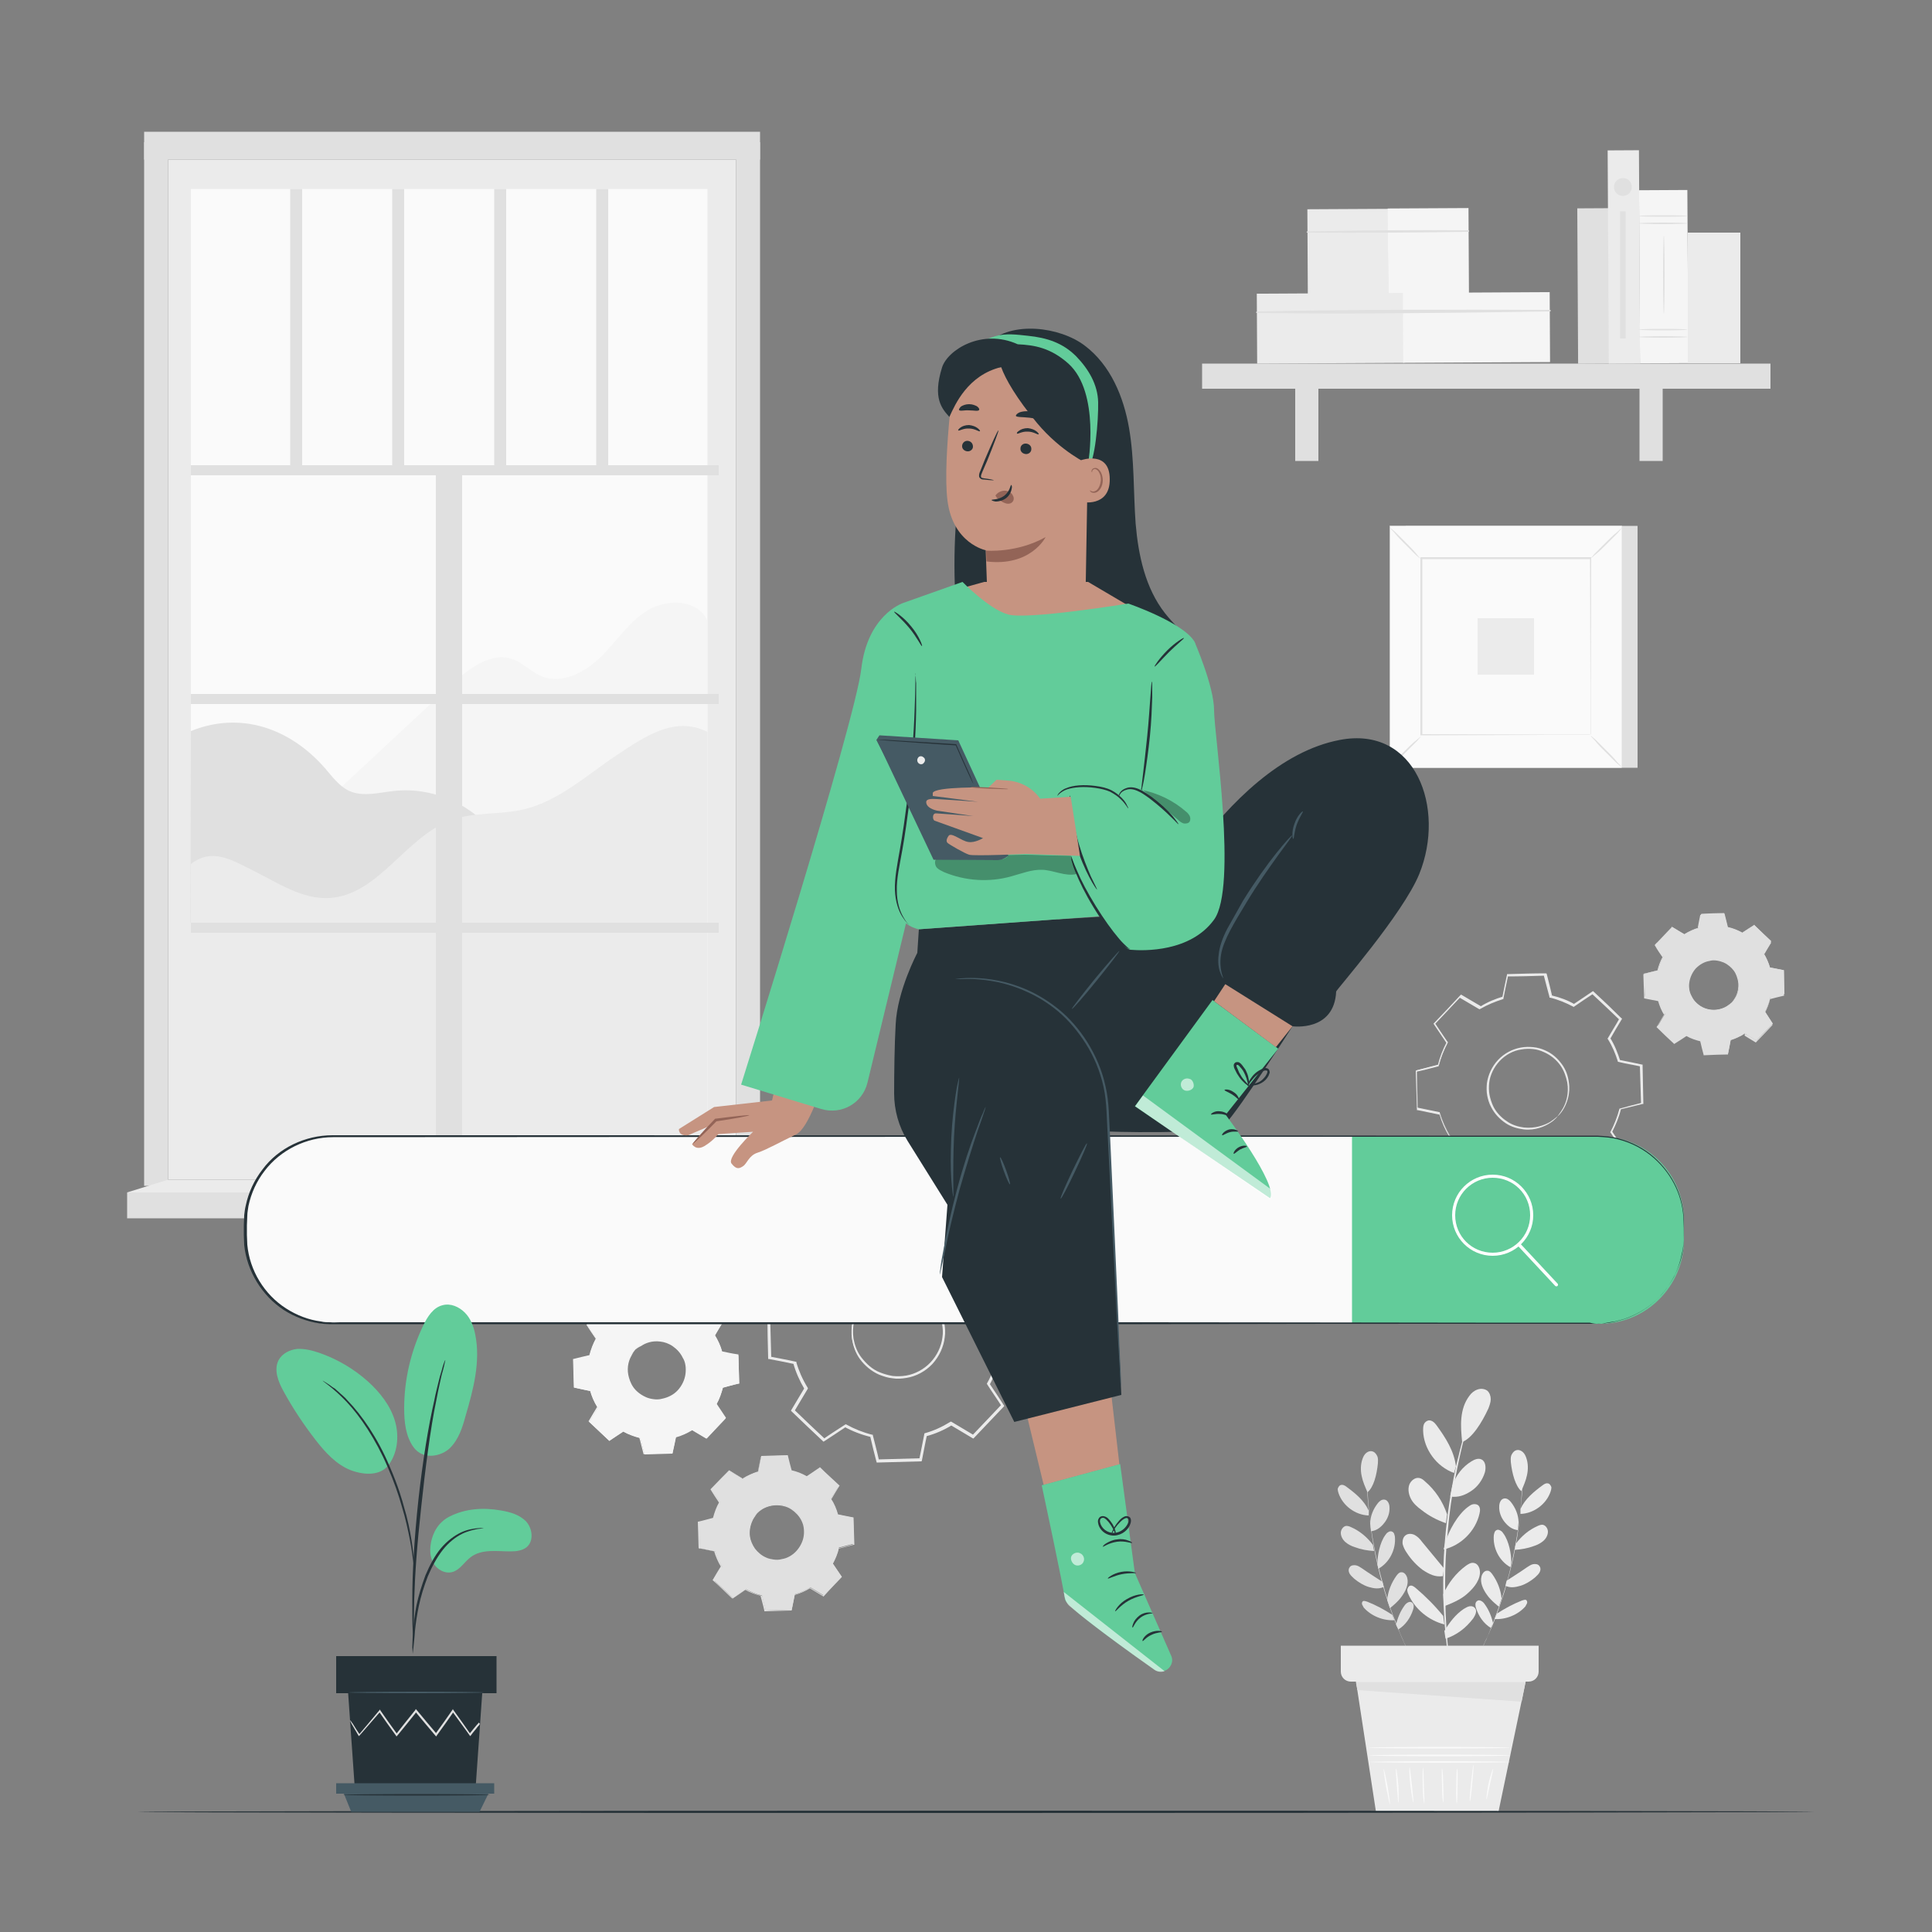 <?xml version="1.0" encoding="utf-8"?><!--Generator: Adobe Illustrator 23.0.1, SVG Export Plug-In . SVG Version: 6.00 Build 0)--><svg version="1.1" id="Layer_1" xmlns="http://www.w3.org/2000/svg" xmlns:xlink="http://www.w3.org/1999/xlink" x="0px" y="0px" viewBox="0 0 500 500" style="enable-background:new 0 0 500 500" xml:space="preserve"><rect x="0" y="0" width="500" height="500" fill="#808080" stroke="none"/><style type="text/css">.st0{fill:#EBEBEB;}
	.st1{fill:#FAFAFA;}
	.st2{fill:#E0E0E0;}
	.st3{fill:#F5F5F5;}
	.st4{display:none;}
	.st5{display:inline;fill:#EBEBEB;}
	.st6{fill:#62CC9A;}
	.st7{fill:#263238;}
	.st8{fill:#FFFFFF;}
	.st9{fill:#C69481;}
	.st10{fill:#936457;}
	.st11{opacity:0.6;}
	.st12{fill:#455A64;}
	.st13{opacity:0.3;}</style><g id="Background_Complete"><g><rect x="43.5" y="41.3" class="st0" width="147" height="264"/><rect x="49.4" y="48.9" class="st1" width="133.7" height="248.5"/><polygon class="st2" points="196.7,307.7 190.5,305.3 190.5,36.8 196.7,36.8 		"/><path class="st3" d="M82.2,209.4c11.6-10.8,23.1-21.5,34.7-32.3c4.4-4.1,10.2-8.5,15.8-6.5c2.7,1,4.8,3.3,7.4,4.4
			c5.3,2.2,11.4-1,15.5-5.1s7.3-9.2,12.3-12.1c5-2.9,12.7-2.6,15.1,2.7v35.1l-50.5,21.6L82.2,209.4z"/><path class="st2" d="M49.4,189.2c12.8-5.2,25.6-0.8,34.7,9.6c1.9,2.2,3.7,4.7,6.3,5.9c3.6,1.6,7.7,0.4,11.6,0
			c10.7-1.2,21.9,4.2,27.5,13.4l-42.7,21l-37.5-0.3L49.4,189.2L49.4,189.2z"/><path class="st0" d="M183.1,189.4c-8.4-4.1-15.8,0.9-23.6,6.1c-7.8,5.2-15,11.9-24.1,14c-6.1,1.4-12.6,0.6-18.5,2.7
			c-12,4.3-18.9,19.5-31.7,20.2c-6.9,0.4-13.1-3.8-19.3-6.9c-6.2-3.1-11-6.1-16.5-1.9v73.8h133.7L183.1,189.4L183.1,189.4z"/><rect x="49.4" y="120.4" class="st2" width="136.6" height="2.6"/><rect x="49.4" y="179.6" class="st2" width="136.6" height="2.6"/><rect x="49.4" y="238.8" class="st2" width="136.6" height="2.6"/><rect x="112.8" y="121.7" class="st2" width="6.8" height="182.7"/><rect x="75.1" y="48.9" class="st2" width="3.1" height="72.8"/><rect x="101.5" y="48.9" class="st2" width="3.1" height="72.8"/><rect x="127.9" y="48.9" class="st2" width="3.1" height="72.8"/><rect x="154.3" y="48.9" class="st2" width="3.1" height="72.8"/><rect x="37.3" y="36.8" class="st2" width="6.2" height="270.1"/><rect x="37.3" y="34.1" class="st2" width="159.4" height="7.2"/><rect x="32.9" y="308.6" class="st2" width="168" height="6.7"/><polygon class="st0" points="190.5,305.3 200.9,308.6 32.9,308.6 43.5,305.3 		"/></g><g><g><g><g><path class="st2" d="M192.2,382.7c1.3-0.8,2.6-1.4,4-1.8l0.8-4l6.7-0.2l1,3.9c1.4,0.3,2.8,0.9,4.1,1.6l3.4-2.3l4.9,4.6L215,388
						c0.8,1.3,1.4,2.6,1.8,4l4,0.8l0.2,6.7l-3.9,1c-0.3,1.4-0.9,2.8-1.6,4.1l2.3,3.4l-4.6,4.9l-3.5-2.1c-1.3,0.8-2.6,1.4-4,1.8
						l-0.8,4l-6.7,0.2l-1-3.9c-1.4-0.3-2.8-0.9-4.1-1.6l-3.4,2.3l-4.9-4.6l2.1-3.5c-0.8-1.3-1.4-2.6-1.8-4l-4-0.8l-0.2-6.7l3.9-1
						c0.3-1.4,0.9-2.8,1.6-4.1l-2.3-3.4l4.6-4.9L192.2,382.7L192.2,382.7z M195.9,391.7c-2.7,2.9-2.6,7.5,0.3,10.2
						c2.9,2.7,7.5,2.6,10.2-0.3s2.6-7.5-0.3-10.2C203.2,388.7,198.6,388.8,195.9,391.7z"/></g></g></g><g><g><g><g><path class="st2" d="M195.9,391.7c0,0,0.4-0.5,1.3-1.2c0.9-0.6,2.6-1.4,4.7-1.1c1,0.1,2.2,0.4,3.2,1.1s2,1.6,2.6,2.9
							c0.3,0.6,0.5,1.3,0.7,2c0.1,0.7,0.2,1.5,0.1,2.2c-0.2,1.5-0.9,3-2,4.2s-2.6,1.9-4.1,2.2c-0.7,0.1-1.5,0.2-2.2,0.1
							s-1.4-0.3-2.1-0.6c-1.3-0.5-2.3-1.5-3-2.5s-1.1-2.1-1.3-3.1c-0.3-2.1,0.3-3.8,0.9-4.7C195.3,392.1,195.9,391.7,195.9,391.7
							s-0.4,0.5-1,1.5c-0.5,1-1.1,2.6-0.8,4.6c0.2,1,0.6,2,1.3,3c0.7,0.9,1.7,1.8,2.9,2.3c0.6,0.3,1.3,0.4,1.9,0.5
							c0.7,0.1,1.4,0.1,2.1-0.1c1.4-0.2,2.8-1,3.8-2.1s1.7-2.5,1.9-3.9c0.1-0.7,0.1-1.4,0-2.1s-0.3-1.3-0.6-1.9
							c-0.6-1.2-1.5-2.1-2.5-2.8c-1-0.7-2.1-1-3.1-1.1c-2-0.2-3.6,0.4-4.6,1C196.3,391.2,195.9,391.7,195.9,391.7z"/></g></g></g></g><g><g><g><g><path class="st2" d="M192.2,382.7c0,0-0.1,0-0.2-0.1c-0.2-0.1-0.4-0.2-0.7-0.4c-0.6-0.4-1.5-0.9-2.6-1.5h0.1
							c-1.2,1.3-2.7,2.9-4.6,4.9v-0.1c0.7,1,1.4,2.2,2.3,3.4v0.1v0.1c-0.7,1.2-1.2,2.6-1.6,4.1v0.1h-0.1c-1.2,0.3-2.6,0.7-3.9,1
							l0.1-0.1c0.1,2.1,0.1,4.4,0.2,6.7l-0.1-0.2c1.2,0.2,2.6,0.5,4,0.8h0.1v0.1c0.4,1.3,1,2.7,1.8,4l0.1,0.1l-0.1,0.1
							c-0.6,1.1-1.4,2.3-2.1,3.5v-0.2c1.5,1.5,3.2,3,4.9,4.6h-0.2c1.1-0.7,2.2-1.5,3.4-2.3l0.1-0.1l0.1,0.1c1.2,0.7,2.6,1.2,4,1.6
							h0.1v0.1c0.3,1.2,0.7,2.6,1,3.9l-0.2-0.2c2.1-0.1,4.4-0.1,6.7-0.2l-0.2,0.2c0.3-1.3,0.5-2.6,0.8-4v-0.1h0.1
							c1.3-0.4,2.7-1,4-1.8l0,0l0.1-0.1l0.1,0.1c1.2,0.7,2.3,1.4,3.5,2.1h-0.3c1.6-1.6,3.1-3.3,4.6-4.9v0.3
							c-0.8-1.1-1.5-2.3-2.3-3.4l-0.1-0.1l0.1-0.1c0.7-1.3,1.2-2.6,1.6-4v-0.1h0.1c1.3-0.3,2.6-0.7,3.9-1l-0.1,0.2
							c-0.1-2.3-0.1-4.5-0.2-6.7l0.2,0.2c-1.4-0.3-2.7-0.5-4-0.8h-0.1v-0.1c-0.4-1.4-1-2.8-1.8-4l-0.1-0.1l0.1-0.1
							c0.7-1.2,1.4-2.4,2.1-3.5v0.2c-1.7-1.6-3.3-3.2-4.9-4.6h0.2c-1.2,0.8-2.3,1.5-3.4,2.2h-0.1h-0.1c-1.4-0.7-2.7-1.3-4.1-1.6
							h-0.1v-0.1c-0.4-1.4-0.7-2.7-1-3.9l0.1,0.1c-2.6,0.1-4.8,0.1-6.7,0.1l0.1-0.1c-0.3,1.6-0.6,2.9-0.8,4l0,0l0,0
							c-1.4,0.4-2.4,0.9-3.1,1.2c-0.3,0.2-0.5,0.3-0.7,0.4C192.3,382.7,192.2,382.7,192.2,382.7s0.1-0.1,0.2-0.2
							c0.2-0.1,0.4-0.2,0.7-0.4c0.6-0.3,1.6-0.8,3.1-1.3v0.1c0.2-1.1,0.5-2.4,0.8-4v-0.1h0.1c1.9-0.1,4.1-0.1,6.7-0.2h0.1v0.1
							c0.3,1.2,0.6,2.5,1,3.9l-0.1-0.1c1.4,0.3,2.7,0.8,4.1,1.6h-0.2c1.1-0.7,2.2-1.5,3.4-2.3l0.1-0.1l0.1,0.1
							c1.5,1.5,3.2,3,4.9,4.6l0.1,0.1l-0.1,0.1c-0.7,1.1-1.4,2.3-2.1,3.5v-0.2c0.8,1.2,1.4,2.6,1.8,4.1l-0.1-0.1
							c1.3,0.3,2.6,0.5,4,0.8h0.1v0.2c0.1,2.2,0.1,4.4,0.2,6.7v0.2h-0.2c-1.3,0.3-2.6,0.7-3.9,1l0.1-0.1c-0.3,1.4-0.9,2.8-1.6,4.1
							v-0.2c0.7,1.1,1.5,2.2,2.3,3.4l0.1,0.1l-0.1,0.1c-1.5,1.6-3.1,3.2-4.6,4.9l-0.1,0.1l-0.1-0.1c-1.2-0.7-2.3-1.4-3.5-2.1h0.2
							l0,0c-1.3,0.8-2.7,1.4-4.1,1.8l0.1-0.2c-0.3,1.4-0.5,2.7-0.8,4v0.2h-0.2c-2.3,0.1-4.6,0.1-6.7,0.2h-0.2v-0.2
							c-0.3-1.4-0.7-2.7-1-3.9l0.1,0.1c-1.5-0.4-2.9-0.9-4.1-1.6h0.2c-1.2,0.8-2.3,1.5-3.4,2.2l-0.1,0.1l-0.1-0.1
							c-1.7-1.6-3.3-3.2-4.9-4.6l-0.1-0.1l0.1-0.1c0.7-1.2,1.4-2.4,2.1-3.5v0.2c-0.8-1.3-1.4-2.7-1.8-4.1l0.1,0.1
							c-1.4-0.3-2.8-0.6-4-0.8h-0.1v-0.1c-0.1-2.4-0.1-4.6-0.2-6.7v-0.1h0.1c1.4-0.3,2.7-0.7,3.9-1l-0.1,0.1
							c0.4-1.5,0.9-2.9,1.6-4.1v0.1c-0.8-1.2-1.6-2.4-2.2-3.4v-0.1l0.1-0.1c1.9-2,3.5-3.6,4.7-4.8l0,0l0,0c1.1,0.7,2,1.2,2.6,1.6
							c0.3,0.2,0.5,0.3,0.7,0.4C192.1,382.7,192.2,382.7,192.2,382.7z"/></g></g></g></g></g><g><g><g><g><path class="st3" d="M160.5,339.8c1.3-0.8,2.8-1.5,4.3-1.9l0.9-4.2l7.2-0.2l1.1,4.2c1.5,0.4,3,0.9,4.4,1.7l3.6-2.4l5.2,4.9
						l-2.2,3.7c0.8,1.3,1.5,2.8,1.9,4.3l4.2,0.9l0.2,7.2l-4.2,1.1c-0.4,1.5-0.9,3-1.7,4.4l2.4,3.6l-4.9,5.2l-3.7-2.2
						c-1.3,0.8-2.8,1.5-4.3,1.9l-0.9,4.2l-7.2,0.2l-1.1-4.2c-1.5-0.4-3-0.9-4.4-1.7l-3.6,2.4l-5.2-4.9l2.2-3.7
						c-0.8-1.3-1.5-2.8-1.9-4.3l-4.2-0.9l-0.2-7.2l4.2-1.1c0.4-1.5,0.9-3,1.7-4.4l-2.4-3.6l4.9-5.2L160.5,339.8L160.5,339.8z
						 M164.4,349.3c-2.9,3.1-2.8,7.9,0.3,10.9c3.1,2.9,7.9,2.8,10.9-0.3c2.9-3.1,2.8-7.9-0.3-10.9
						C172.2,346.1,167.3,346.2,164.4,349.3z"/></g></g></g><g><g><g><g><path class="st3" d="M164.4,349.3c0,0,0.4-0.6,1.4-1.3c1-0.7,2.8-1.4,5-1.2c1.1,0.1,2.3,0.5,3.4,1.2c1.1,0.7,2.1,1.7,2.8,3.1
							c0.3,0.7,0.6,1.4,0.7,2.2c0.1,0.8,0.2,1.6,0.1,2.4c-0.2,1.6-0.9,3.2-2.1,4.4c-1.2,1.2-2.7,2.1-4.3,2.3
							c-0.8,0.1-1.6,0.2-2.4,0.1c-0.8-0.1-1.5-0.3-2.2-0.6c-1.4-0.6-2.4-1.6-3.2-2.6c-0.8-1.1-1.2-2.3-1.4-3.4c-0.3-2.2,0.3-4,1-5.1
							C163.9,349.7,164.4,349.3,164.4,349.3s-0.5,0.5-1,1.6c-0.6,1-1.2,2.8-0.8,4.9c0.2,1,0.6,2.2,1.3,3.2s1.8,1.9,3.1,2.5
							c0.6,0.3,1.3,0.5,2.1,0.6c0.7,0.1,1.5,0.1,2.2-0.1c1.5-0.3,3-1,4.1-2.2s1.8-2.7,2-4.2c0.1-0.8,0.1-1.5,0-2.2s-0.3-1.4-0.7-2
							c-0.6-1.3-1.6-2.3-2.6-3s-2.2-1.1-3.2-1.2c-2.1-0.3-3.9,0.4-4.9,1.1C164.9,348.8,164.4,349.3,164.4,349.3z"/></g></g></g></g><g><g><g><g><path class="st3" d="M160.5,339.8c0,0-0.1,0-0.2-0.1c-0.2-0.1-0.4-0.2-0.7-0.4c-0.6-0.4-1.6-0.9-2.8-1.6h0.1
							c-1.3,1.3-2.9,3.1-4.9,5.2v-0.1c0.7,1.1,1.5,2.3,2.4,3.6v0.1v0.1c-0.7,1.3-1.3,2.7-1.7,4.3v0.1h-0.1c-1.3,0.3-2.7,0.7-4.2,1.1
							l0.1-0.2c0.1,2.3,0.1,4.6,0.2,7.2l-0.1-0.2c1.3,0.3,2.8,0.5,4.2,0.8h0.1v0.1c0.4,1.4,1,2.8,1.9,4.2l0.1,0.1l-0.1,0.1
							c-0.7,1.2-1.4,2.4-2.2,3.7v-0.2c1.6,1.5,3.4,3.2,5.2,4.9h-0.3c1.1-0.7,2.4-1.6,3.6-2.4l0.1-0.1l0.1,0.1
							c1.3,0.7,2.7,1.3,4.3,1.7h0.1v0.1c0.3,1.3,0.7,2.7,1.1,4.2l-0.2-0.2c2.3-0.1,4.7-0.1,7.2-0.2l-0.2,0.2
							c0.3-1.3,0.6-2.8,0.9-4.2v-0.1h0.1c1.4-0.4,2.9-1,4.2-1.9l0,0l0.1-0.1l0.1,0.1c1.2,0.7,2.5,1.5,3.7,2.2h-0.3
							c1.7-1.8,3.3-3.5,4.9-5.2v0.3c-0.8-1.2-1.6-2.4-2.4-3.6l-0.1-0.1l0.1-0.1c0.8-1.4,1.3-2.8,1.7-4.3v-0.1h0.1
							c1.4-0.4,2.8-0.7,4.2-1.1l-0.2,0.2c-0.1-2.4-0.1-4.8-0.2-7.2l0.2,0.2c-1.4-0.3-2.9-0.6-4.2-0.9h-0.1V350
							c-0.4-1.5-1.1-2.9-1.9-4.2l-0.1-0.1l0.1-0.1c0.8-1.3,1.5-2.5,2.2-3.7v0.2c-1.8-1.7-3.5-3.4-5.2-4.9h0.2
							c-1.3,0.8-2.5,1.6-3.6,2.4l-0.1,0.1h-0.1c-1.4-0.8-2.9-1.3-4.3-1.7h-0.1v-0.1c-0.4-1.5-0.7-2.9-1-4.2l0.1,0.1
							c-2.8,0.1-5.1,0.1-7.2,0.1l0.1-0.1c-0.4,1.7-0.6,3.1-0.9,4.2l0,0l0,0c-1.5,0.4-2.6,0.9-3.3,1.3c-0.3,0.2-0.6,0.3-0.8,0.4
							C160.6,339.7,160.5,339.8,160.5,339.8s0.1-0.1,0.2-0.2c0.2-0.1,0.4-0.3,0.8-0.4c0.7-0.4,1.7-0.9,3.3-1.4v0.1
							c0.2-1.2,0.5-2.6,0.8-4.2v-0.1h0.1c2-0.1,4.4-0.1,7.2-0.2h0.1v0.1c0.3,1.3,0.7,2.7,1.1,4.2l-0.1-0.1c1.4,0.3,2.9,0.9,4.4,1.7
							h-0.2c1.1-0.8,2.3-1.6,3.6-2.4l0.1-0.1l0.1,0.1c1.6,1.6,3.4,3.2,5.2,4.9l0.1,0.1l-0.1,0.1c-0.7,1.2-1.5,2.4-2.2,3.7v-0.2
							c0.8,1.3,1.5,2.8,1.9,4.3l-0.2-0.1c1.4,0.3,2.8,0.6,4.2,0.8h0.2v0.2c0.1,2.3,0.1,4.7,0.2,7.2v0.2h-0.2
							c-1.4,0.3-2.8,0.7-4.2,1.1l0.2-0.2c-0.4,1.5-0.9,3-1.7,4.4v-0.2c0.8,1.2,1.6,2.4,2.4,3.6l0.1,0.1l-0.1,0.1
							c-1.6,1.7-3.3,3.4-4.9,5.2l-0.1,0.1l-0.2-0.1c-1.2-0.7-2.5-1.5-3.7-2.2h0.2l0,0c-1.4,0.9-2.9,1.5-4.3,1.9l0.2-0.2
							c-0.3,1.5-0.6,2.9-0.9,4.2v0.2h-0.2c-2.5,0.1-4.9,0.1-7.2,0.2h-0.2v-0.2c-0.4-1.4-0.7-2.9-1.1-4.2l0.2,0.2
							c-1.6-0.4-3.1-1-4.4-1.7h0.2c-1.2,0.8-2.5,1.6-3.6,2.4l-0.1,0.1l-0.1-0.1c-1.8-1.7-3.6-3.4-5.2-4.9l-0.1-0.1l0.1-0.1
							c0.8-1.3,1.5-2.6,2.2-3.7v0.2c-0.9-1.4-1.5-2.9-1.9-4.3l0.1,0.1c-1.5-0.3-2.9-0.6-4.2-0.9h-0.1V359c-0.1-2.5-0.1-4.9-0.2-7.2
							v-0.1h0.1c1.5-0.4,2.9-0.7,4.2-1l-0.1,0.1c0.4-1.6,1-3.1,1.7-4.4v0.1c-0.9-1.3-1.7-2.5-2.4-3.6v-0.1l0.1-0.1
							c2-2.1,3.7-3.8,5-5.2l0,0l0,0c1.2,0.7,2.1,1.3,2.7,1.7c0.3,0.2,0.5,0.3,0.7,0.4C160.4,339.7,160.5,339.7,160.5,339.8z"/></g></g></g></g></g><g><g><g><g><path class="st2" d="M227.3,378L227.3,378l-1.6-6.5c-2.3-0.6-4.6-1.4-6.7-2.6l-5.6,3.7l0,0l-8-7.6l0,0l3.4-5.7
						c-1.3-2-2.2-4.3-2.9-6.6l-6.6-1.3l0,0l-0.3-11.1l0,0l6.5-1.6c0.6-2.3,1.4-4.6,2.6-6.7l-3.7-5.6l0,0l7.6-8l0,0l5.7,3.4
						c2-1.3,4.3-2.2,6.6-2.9l1.3-6.6l0,0l11.1-0.3l0,0l1.6,6.5c2.3,0.6,4.6,1.4,6.7,2.6l5.6-3.7l0,0l8,7.6l0,0l-3.4,5.7
						c1.3,2,2.2,4.3,2.9,6.6l6.6,1.3l0,0l0.3,11.1l0,0l-6.5,1.6c-0.6,2.3-1.4,4.6-2.6,6.7l3.7,5.6l0,0l-7.6,8l0,0l-5.7-3.4
						c-2,1.3-4.3,2.2-6.6,2.9l-1.3,6.6l0,0L227.3,378z M218.9,368.9L218.9,368.9c2.1,1.2,4.4,2,6.7,2.6l0,0l0,0l1.6,6.5l11-0.3
						l1.3-6.5l0,0c2.3-0.7,4.5-1.7,6.6-2.9l0,0l0,0l5.7,3.4l7.6-8l-3.7-5.6l0,0c1.2-2.1,2-4.4,2.6-6.7l0,0l0,0l6.5-1.6l-0.3-11
						l-6.5-1.3l0,0c-0.7-2.3-1.7-4.5-2.9-6.6l0,0l0,0l3.4-5.7l-8-7.6l-5.6,3.7l0,0c-2.1-1.2-4.4-2-6.7-2.6l0,0l0,0l-1.6-6.5l-11,0.3
						l-1.3,6.5l0,0c-2.3,0.7-4.5,1.7-6.6,2.9l0,0l0,0l-5.7-3.4l-7.6,8l3.7,5.6l0,0c-1.2,2.1-2,4.4-2.6,6.7l0,0l0,0l-6.5,1.6l0.3,11
						l6.5,1.3l0,0c0.7,2.3,1.7,4.5,2.9,6.6l0,0l0,0l-3.4,5.7l8,7.6L218.9,368.9z M232.3,356.6c-3.1,0-6-1.2-8.2-3.3
						c-2.3-2.2-3.6-5.1-3.7-8.3c-0.1-3.2,1.1-6.2,3.3-8.5s5.1-3.6,8.3-3.7s6.2,1.1,8.5,3.3c2.3,2.2,3.6,5.1,3.7,8.3
						c0.1,3.2-1.1,6.2-3.3,8.5s-5.1,3.6-8.3,3.7C232.5,356.6,232.4,356.6,232.3,356.6z M223.8,336.5L223.8,336.5
						c-2.2,2.3-3.3,5.3-3.2,8.5s1.4,6.1,3.7,8.3c2.2,2.1,5.1,3.3,8.1,3.3c0.1,0,0.2,0,0.3,0c3.2-0.1,6.1-1.4,8.3-3.7
						c2.2-2.3,3.3-5.3,3.3-8.4c-0.1-3.2-1.4-6.1-3.7-8.3c-2.2-2.1-5.1-3.3-8.1-3.3c-0.1,0-0.2,0-0.3,0
						C228.9,332.9,226,334.3,223.8,336.5L223.8,336.5z"/></g></g></g><g><g><g><g><path class="st0" d="M223.8,336.5c0,0,0.6-0.9,2.2-2c1.5-1,4.3-2.2,7.7-1.9c1.7,0.2,3.6,0.7,5.3,1.8c1.7,1.1,3.3,2.7,4.3,4.8
							c0.5,1,0.9,2.1,1.1,3.3c0.2,1.2,0.3,2.4,0.1,3.6c-0.3,2.5-1.4,4.9-3.2,6.9c-1.8,1.9-4.2,3.2-6.7,3.6c-1.2,0.2-2.5,0.3-3.6,0.1
							c-1.2-0.1-2.3-0.5-3.4-0.9c-2.1-0.9-3.8-2.4-5-4s-1.8-3.5-2.1-5.2c-0.5-3.4,0.5-6.2,1.5-7.8
							C222.9,337.2,223.8,336.5,223.8,336.5c0.1,0.1-0.7,0.8-1.6,2.4c-0.9,1.6-1.8,4.3-1.3,7.6c0.3,1.6,0.9,3.4,2.1,4.9
							c1.2,1.5,2.7,3,4.8,3.8c1,0.4,2.1,0.7,3.2,0.9c1.1,0.1,2.3,0.1,3.5-0.1c2.3-0.4,4.6-1.6,6.3-3.4s2.8-4.1,3.1-6.5
							c0.2-1.2,0.1-2.3-0.1-3.5c-0.2-1.1-0.5-2.2-1-3.2c-0.9-2-2.4-3.5-4-4.6s-3.4-1.6-5-1.8c-3.3-0.4-6,0.7-7.5,1.6
							C224.5,335.8,223.8,336.6,223.8,336.5z"/></g></g></g></g><g><g><g><g><path class="st0" d="M217.8,321.9c0,0-0.1-0.1-0.4-0.2c-0.3-0.2-0.6-0.4-1.1-0.6c-1-0.6-2.4-1.4-4.3-2.5h0.1
							c-1.9,2.1-4.5,4.8-7.6,8v-0.2c1.1,1.7,2.4,3.5,3.7,5.5l0.1,0.1l-0.1,0.1c-1.1,2-2,4.2-2.5,6.7v0.1h-0.1
							c-2,0.5-4.2,1.1-6.5,1.7l0.2-0.2c0.1,3.5,0.2,7.2,0.3,11l-0.2-0.3c2,0.4,4.3,0.8,6.5,1.3h0.2v0.2c0.6,2.1,1.6,4.4,2.9,6.5
							l0.1,0.2l-0.1,0.2c-1.1,1.8-2.2,3.7-3.4,5.7l-0.1-0.4c2.5,2.4,5.2,5,8,7.6h-0.4c1.7-1.2,3.6-2.4,5.6-3.7l0.2-0.1l0.2,0.1
							c2,1.1,4.2,2,6.6,2.6h0.2v0.2c0.5,2,1.1,4.2,1.6,6.5l-0.3-0.3c3.5-0.1,7.2-0.2,11-0.3l-0.3,0.3c0.4-2.1,0.9-4.3,1.3-6.5V371
							l0.2-0.1c2.2-0.6,4.4-1.6,6.5-2.9l0,0l0.2-0.1l0.2,0.1c1.9,1.1,3.8,2.3,5.7,3.4l-0.4,0.1c2.6-2.7,5.1-5.4,7.6-8v0.4
							c-1.2-1.9-2.5-3.7-3.7-5.6l-0.1-0.2l0.1-0.2c1.2-2.1,2-4.4,2.6-6.6v-0.2h0.2c2.2-0.6,4.3-1.1,6.5-1.6l-0.2,0.3
							c-0.1-3.8-0.2-7.5-0.3-11l0.3,0.3c-2.2-0.4-4.4-0.9-6.5-1.3h-0.2l-0.1-0.2c-0.7-2.3-1.7-4.5-2.9-6.5l-0.1-0.2l0.1-0.2
							c1.2-2,2.3-3.9,3.4-5.7v0.3c-2.8-2.7-5.5-5.2-8-7.6h0.3c-2,1.3-3.8,2.5-5.6,3.7l-0.1,0.1l-0.1-0.1c-2.2-1.2-4.5-2.1-6.7-2.6
							H238v-0.1c-0.6-2.4-1.1-4.5-1.6-6.5l0.2,0.2c-4.3,0.1-7.9,0.2-11,0.2l0.1-0.1c-0.5,2.6-1,4.8-1.4,6.5v0.1h-0.1
							c-2.3,0.7-4,1.4-5,2c-0.5,0.3-0.9,0.5-1.2,0.6C217.9,321.8,217.8,321.9,217.8,321.9s0.1-0.1,0.4-0.3c0.3-0.2,0.6-0.4,1.2-0.7
							c1.1-0.6,2.7-1.4,5-2.1l-0.1,0.1c0.3-1.8,0.8-3.9,1.3-6.6v-0.1h0.1c3.1-0.1,6.8-0.2,11-0.3h0.2v0.2c0.5,2,1.1,4.1,1.7,6.5
							l-0.2-0.2c2.2,0.5,4.5,1.4,6.8,2.6h-0.3c1.8-1.2,3.6-2.4,5.5-3.7l0.2-0.1l0.2,0.1c2.5,2.4,5.2,4.9,8,7.6l0.2,0.2l-0.1,0.2
							c-1.1,1.9-2.2,3.8-3.4,5.7v-0.3c1.2,2,2.3,4.3,3,6.7l-0.2-0.2c2.1,0.4,4.3,0.9,6.5,1.3h0.2v0.3c0.1,3.6,0.2,7.3,0.3,11v0.3
							l-0.3,0.1c-2.1,0.5-4.3,1.1-6.5,1.6l0.2-0.2c-0.6,2.3-1.4,4.6-2.6,6.8v-0.3c1.2,1.8,2.5,3.7,3.7,5.6l0.1,0.2l-0.2,0.2
							c-2.5,2.6-5,5.3-7.6,8l-0.2,0.2l-0.2-0.1c-1.9-1.1-3.8-2.3-5.7-3.4h0.4l0,0c-2.1,1.3-4.4,2.3-6.7,2.9l0.2-0.3
							c-0.5,2.2-0.9,4.5-1.3,6.5l-0.1,0.3h-0.3c-3.8,0.1-7.5,0.2-11,0.3h-0.3l-0.1-0.3c-0.6-2.2-1.1-4.4-1.6-6.5l0.2,0.2
							c-2.5-0.6-4.8-1.5-6.8-2.6h0.3c-1.9,1.3-3.8,2.5-5.6,3.7l-0.2,0.1l-0.2-0.2c-2.8-2.6-5.5-5.2-8-7.6l-0.2-0.2l0.1-0.2
							c1.2-2,2.4-4,3.4-5.7v0.3c-1.3-2.2-2.3-4.5-2.9-6.7l0.2,0.2c-2.3-0.5-4.5-0.9-6.5-1.3h-0.2v-0.2c-0.1-3.9-0.2-7.6-0.2-11v-0.2
							h0.2c2.3-0.6,4.5-1.1,6.5-1.6l-0.2,0.2c0.6-2.5,1.5-4.8,2.6-6.8v0.2c-1.3-2-2.6-3.9-3.7-5.6l-0.1-0.1l0.1-0.1
							c3.1-3.2,5.7-5.9,7.7-8l0.1-0.1h0.1c1.8,1.1,3.2,2,4.2,2.6c0.5,0.3,0.8,0.5,1.1,0.7C217.6,321.8,217.8,321.8,217.8,321.9z"/></g></g></g></g></g><g><g><g><g><path class="st2" d="M451.5,267.5c-1.1,0.7-2.4,1.2-3.6,1.6l-0.7,3.6l-6.1,0.1l-0.9-3.6c-1.3-0.3-2.5-0.8-3.7-1.4l-3.1,2
						l-4.4-4.2l1.9-3.2c-0.7-1.1-1.2-2.4-1.6-3.6l-3.6-0.7l-0.2-6.1l3.6-0.9c0.3-1.3,0.8-2.5,1.4-3.7l-2-3.1l4.2-4.4l3.2,1.9
						c1.1-0.7,2.4-1.2,3.6-1.6l0.7-3.6l6.1-0.2l0.9,3.6c1.3,0.3,2.5,0.8,3.7,1.4l3.1-2l4.4,4.2l-1.9,3.2c0.7,1.1,1.2,2.4,1.6,3.6
						l3.6,0.7l0.1,6.1l-3.6,0.9c-0.3,1.3-0.8,2.5-1.4,3.7l2,3.1l-4.2,4.4L451.5,267.5L451.5,267.5z M448.2,259.4
						c2.5-2.6,2.4-6.7-0.2-9.2s-6.7-2.4-9.2,0.2c-2.5,2.6-2.4,6.7,0.2,9.2S445.7,262,448.2,259.4z"/></g></g></g><g><g><g><g><path class="st2" d="M448.2,259.4c0,0-0.3,0.5-1.2,1.1c-0.9,0.6-2.3,1.2-4.2,1c-0.9-0.1-2-0.4-2.9-1s-1.8-1.5-2.4-2.6
							c-0.3-0.6-0.5-1.2-0.6-1.8c-0.1-0.6-0.1-1.3-0.1-2c0.2-1.4,0.8-2.7,1.8-3.8c1-1,2.3-1.7,3.7-2c0.7-0.1,1.4-0.1,2,0
							c0.7,0.1,1.3,0.3,1.9,0.5c1.2,0.5,2.1,1.3,2.7,2.2c0.7,0.9,1,1.9,1.1,2.8c0.3,1.9-0.3,3.4-0.8,4.3S448.2,259.4,448.2,259.4
							s0.4-0.4,0.9-1.3s1-2.4,0.7-4.2c-0.2-0.9-0.5-1.9-1.1-2.7s-1.5-1.6-2.6-2.1c-0.5-0.2-1.1-0.4-1.8-0.5
							c-0.6-0.1-1.3-0.1-1.9,0.1c-1.3,0.2-2.5,0.9-3.5,1.9c-0.9,1-1.5,2.3-1.7,3.6c-0.1,0.6-0.1,1.3,0,1.9c0.1,0.6,0.3,1.2,0.6,1.7
							c0.5,1.1,1.3,1.9,2.2,2.5c0.9,0.6,1.9,0.9,2.8,1c1.8,0.2,3.3-0.4,4.1-0.9C447.8,259.8,448.2,259.4,448.2,259.4z"/></g></g></g></g><g><g><g><g><path class="st2" d="M451.5,267.5c0,0,0.1,0,0.2,0.1s0.3,0.2,0.6,0.3c0.6,0.3,1.3,0.8,2.4,1.4h-0.1c1.1-1.1,2.5-2.6,4.2-4.4
							v0.1c-0.6-0.9-1.3-2-2-3.1v-0.1v-0.1c0.6-1.1,1.1-2.3,1.4-3.7v-0.1h0.1c1.1-0.3,2.3-0.6,3.6-0.9l-0.1,0.1
							c-0.1-1.9-0.1-3.9-0.2-6.1l0.1,0.1c-1.1-0.2-2.3-0.5-3.6-0.7H458v-0.1c-0.3-1.2-0.9-2.4-1.6-3.6l-0.1-0.1l0.1-0.1
							c0.6-1,1.2-2.1,1.9-3.2v0.2c-1.4-1.3-2.9-2.7-4.4-4.2h0.2c-1,0.6-2,1.3-3.1,2l-0.1,0.1l-0.1-0.1c-1.1-0.6-2.3-1.1-3.7-1.4H447
							v-0.1c-0.3-1.1-0.6-2.3-0.9-3.6l0.2,0.1c-1.9,0-4,0.1-6.1,0.2l0.2-0.1c-0.2,1.1-0.5,2.4-0.7,3.6v0.1h-0.1
							c-1.2,0.3-2.4,0.9-3.6,1.6l0,0l-0.1,0.1l-0.1-0.1c-1.1-0.6-2.1-1.3-3.2-1.9h0.2c-1.4,1.5-2.8,3-4.2,4.4V244c0.7,1,1.4,2,2,3.1
							l0.1,0.1l-0.1,0.1c-0.6,1.2-1.1,2.4-1.4,3.7v0.1h-0.1c-1.2,0.3-2.4,0.6-3.6,0.9l0.1-0.2c0,2.1,0.1,4.1,0.1,6.1l-0.1-0.2
							c1.2,0.2,2.4,0.5,3.6,0.7h0.1v0.1c0.4,1.3,0.9,2.5,1.6,3.6l0.1,0.1l-0.1,0.1c-0.6,1.1-1.3,2.1-1.9,3.2v-0.2
							c1.5,1.5,3,2.9,4.4,4.2h-0.2c1.1-0.7,2.1-1.4,3.1-2h0.1h0.1c1.2,0.7,2.5,1.1,3.7,1.4h0.1v0.1c0.3,1.3,0.6,2.5,0.9,3.6
							l-0.1-0.1c2.4,0,4.4-0.1,6.1-0.1l-0.1,0.1c0.3-1.4,0.5-2.6,0.7-3.6l0,0l0,0c1.3-0.4,2.2-0.8,2.8-1.1c0.3-0.1,0.5-0.3,0.7-0.3
							C451.4,267.5,451.5,267.5,451.5,267.5s-0.1,0.1-0.2,0.1c-0.1,0.1-0.3,0.2-0.6,0.4c-0.6,0.3-1.5,0.8-2.8,1.2l0,0
							c-0.2,1-0.4,2.2-0.7,3.6v0.1h-0.1c-1.7,0-3.7,0.1-6.1,0.2h-0.1V273c-0.3-1.1-0.6-2.3-0.9-3.6l0.1,0.1
							c-1.2-0.3-2.5-0.7-3.7-1.4h0.1c-1,0.7-2,1.3-3.1,2l-0.1,0.1l-0.1-0.1c-1.4-1.3-2.9-2.7-4.4-4.2l-0.1-0.1l0.1-0.1
							c0.6-1,1.2-2.1,1.9-3.2v0.2c-0.7-1.1-1.2-2.3-1.6-3.7l0.1,0.1c-1.2-0.2-2.4-0.5-3.6-0.7h-0.1v-0.1c-0.1-2-0.1-4-0.2-6.1v-0.1
							h0.1c1.2-0.3,2.4-0.6,3.6-0.9l-0.1,0.1c0.3-1.3,0.8-2.6,1.4-3.7v0.2c-0.7-1-1.4-2-2-3.1l-0.1-0.1l0.1-0.1
							c1.4-1.4,2.8-2.9,4.2-4.4l0.1-0.1l0.1,0.1c1,0.6,2.1,1.3,3.2,1.9h-0.2l0,0c1.2-0.7,2.4-1.3,3.7-1.6l-0.1,0.1
							c0.2-1.2,0.5-2.5,0.7-3.6v-0.1h0.1c2.1-0.1,4.2-0.1,6.1-0.1h0.1v0.1c0.3,1.2,0.6,2.4,0.9,3.6l-0.1-0.1
							c1.4,0.3,2.6,0.8,3.7,1.4h-0.2c1.1-0.7,2.1-1.4,3.1-2l0.1-0.1l0.1,0.1c1.5,1.5,3,2.9,4.4,4.2l0.1,0.1l-0.1,0.1
							c-0.7,1.1-1.3,2.2-1.9,3.2v-0.2c0.7,1.2,1.3,2.5,1.6,3.7l-0.1-0.1c1.3,0.3,2.5,0.5,3.6,0.7h0.1v0.1c0,2.1,0.1,4.2,0.1,6.1v0.1
							h-0.1c-1.3,0.3-2.5,0.6-3.6,0.9l0.1-0.1c-0.3,1.4-0.8,2.6-1.4,3.7v-0.1c0.7,1.1,1.4,2.1,2,3.1v0.1l-0.1,0.1
							c-1.7,1.8-3.1,3.3-4.2,4.4l0,0l0,0c-1-0.6-1.8-1.1-2.3-1.4c-0.3-0.2-0.5-0.3-0.6-0.4C451.6,267.5,451.5,267.5,451.5,267.5z"/></g></g></g></g></g><g><g><g><g><path class="st2" d="M400,252.1L400,252.1l1.4,5.7c2.1,0.5,4.1,1.3,5.9,2.3l4.9-3.3l0,0l7.1,6.8l0,0l-3,5.1
						c1.1,1.8,2,3.8,2.6,5.8l5.8,1.2l0,0l0.2,9.8l0,0l-5.7,1.4c-0.5,2.1-1.3,4.1-2.3,5.9l3.3,4.9l0,0l-6.8,7.1l0,0l-5.1-3
						c-1.8,1.1-3.8,2-5.8,2.6l-1.2,5.8l0,0l-9.8,0.2l0,0l-1.4-5.7c-2.1-0.5-4.1-1.3-5.9-2.3l-4.9,3.3l0,0l-7.1-6.8l0,0l3-5.1
						c-1.1-1.8-2-3.8-2.6-5.8l-5.8-1.2l0,0l-0.2-9.8l0,0l5.7-1.4c0.5-2.1,1.3-4.1,2.3-5.9l-3.3-4.9l0,0l6.8-7.1l0,0l5.1,3
						c1.8-1.1,3.8-2,5.8-2.6l1.2-5.8l0,0L400,252.1z M407.4,260.2L407.4,260.2c-1.9-1-3.9-1.8-6-2.3l0,0l0,0l-1.4-5.7l-9.8,0.2
						l-1.2,5.8l0,0c-2.1,0.6-4,1.5-5.8,2.6l0,0l0,0l-5.1-3l-6.7,7.1l3.3,4.9l0,0c-1,1.9-1.8,3.9-2.3,5.9l0,0l0,0l-5.7,1.4l0.2,9.8
						l5.8,1.2l0,0c0.6,2.1,1.5,4,2.6,5.8l0,0l0,0l-3,5.1l7.1,6.7l4.9-3.3l0,0c1.9,1,3.9,1.8,5.9,2.3l0,0l0,0l1.4,5.7l9.8-0.2
						l1.2-5.8l0,0c2.1-0.6,4-1.5,5.8-2.6l0,0l0,0l5.1,3l6.7-7.1l-3.3-4.9l0,0c1-1.9,1.8-3.9,2.3-5.9l0,0l0,0l5.7-1.4l-0.2-9.8
						l-5.8-1.2l0,0c-0.6-2.1-1.5-4-2.6-5.8l0,0l0,0l3-5.1l-7.1-6.7L407.4,260.2z M395.5,271.1c2.7,0,5.3,1,7.2,2.9
						c2,1.9,3.2,4.5,3.3,7.4c0.1,2.8-1,5.5-2.9,7.5s-4.6,3.2-7.4,3.3c-2.8,0.1-5.5-1-7.5-2.9s-3.2-4.6-3.3-7.4
						c-0.1-2.8,1-5.5,2.9-7.5s4.5-3.2,7.4-3.3C395.3,271.1,395.4,271.1,395.5,271.1z M403.1,288.9L403.1,288.9
						c1.9-2,2.9-4.7,2.9-7.5c-0.1-2.8-1.2-5.4-3.3-7.3c-2-1.9-4.5-2.9-7.2-2.9c-0.1,0-0.2,0-0.3,0c-2.8,0.1-5.4,1.2-7.3,3.3
						c-1.9,2-3,4.7-2.9,7.5s1.2,5.4,3.3,7.3c2,1.9,4.5,2.9,7.2,2.9c0.1,0,0.2,0,0.3,0C398.6,292,401.2,290.9,403.1,288.9
						L403.1,288.9z"/></g></g></g><g><g><g><g><path class="st0" d="M403.1,288.9c0,0-0.5,0.8-1.9,1.7c-1.4,0.9-3.8,2-6.8,1.7c-1.5-0.2-3.2-0.6-4.7-1.6s-2.9-2.4-3.8-4.2
							c-0.5-0.9-0.8-1.9-1-2.9s-0.2-2.1-0.1-3.2c0.3-2.2,1.3-4.4,2.9-6.1s3.7-2.8,5.9-3.2c1.1-0.2,2.2-0.2,3.2-0.1
							c1.1,0.1,2.1,0.4,3,0.8c1.9,0.8,3.3,2.1,4.4,3.6s1.6,3.1,1.8,4.6c0.5,3-0.5,5.5-1.3,6.9C403.9,288.3,403.1,288.9,403.1,288.9
							c-0.1,0,0.6-0.7,1.4-2.1s1.6-3.8,1.1-6.7c-0.3-1.4-0.8-3-1.8-4.4s-2.4-2.6-4.2-3.4c-0.9-0.4-1.8-0.7-2.8-0.8
							c-1-0.1-2-0.1-3.1,0.1c-2.1,0.3-4.1,1.4-5.6,3s-2.5,3.7-2.7,5.7c-0.1,1-0.1,2.1,0.1,3.1s0.5,1.9,0.9,2.8
							c0.8,1.7,2.2,3.1,3.6,4c1.4,1,3,1.4,4.4,1.6c2.9,0.3,5.3-0.6,6.7-1.4C402.5,289.5,403.1,288.8,403.1,288.9z"/></g></g></g></g><g><g><g><g><path class="st0" d="M408.4,301.9c0,0,0.1,0,0.3,0.2c0.2,0.1,0.6,0.3,1,0.6c0.9,0.5,2.2,1.3,3.8,2.2h-0.1
							c1.7-1.8,4-4.2,6.7-7.1v0.2c-1-1.5-2.1-3.1-3.3-4.9l-0.1-0.1l0.1-0.1c0.9-1.7,1.7-3.7,2.3-5.9v-0.1h0.1c1.8-0.5,3.7-1,5.7-1.5
							l-0.2,0.2c-0.1-3.1-0.2-6.3-0.3-9.8l0.2,0.2c-1.8-0.4-3.8-0.7-5.8-1.2h-0.1v-0.1c-0.6-1.9-1.4-3.9-2.6-5.8l-0.1-0.1l0.1-0.1
							c0.9-1.6,2-3.3,3-5.1v0.3c-2.2-2.1-4.6-4.4-7.1-6.7h0.3c-1.5,1-3.2,2.1-4.9,3.3l-0.1,0.1l-0.2-0.1c-1.7-0.9-3.8-1.8-5.9-2.3
							H401V258c-0.5-1.8-1-3.8-1.5-5.7l0.3,0.2c-3.1,0.1-6.4,0.2-9.8,0.2l0.3-0.2c-0.4,1.8-0.8,3.8-1.2,5.8v0.2l-0.2,0.1
							c-1.9,0.6-3.9,1.4-5.8,2.5l0,0l-0.2,0.1l-0.2-0.1c-1.7-1-3.4-2-5.1-3l0.4-0.1c-2.3,2.4-4.5,4.8-6.7,7.1v-0.4
							c1.1,1.7,2.2,3.3,3.3,4.9l0.1,0.1l-0.1,0.2c-1,1.9-1.8,3.9-2.3,5.9v0.2h-0.2c-1.9,0.5-3.8,1-5.7,1.4l0.2-0.3
							c0.1,3.3,0.2,6.6,0.2,9.8l-0.2-0.3c2,0.4,3.9,0.8,5.8,1.2h0.2v0.2c0.6,2.1,1.5,4,2.5,5.8l0.1,0.1l-0.1,0.1
							c-1,1.7-2.1,3.4-3,5.1v-0.3c2.5,2.4,4.8,4.6,7.1,6.8h-0.3c1.7-1.1,3.4-2.2,4.9-3.3l0.1-0.1l0.1,0.1c2,1.1,4,1.8,5.9,2.3h0.1
							v0.1c0.5,2.1,1,4,1.4,5.7l-0.2-0.1c3.8-0.1,7-0.1,9.8-0.2l-0.1,0.1c0.5-2.3,0.9-4.2,1.2-5.8v-0.1h0.1c2.1-0.6,3.5-1.3,4.5-1.8
							c0.5-0.2,0.8-0.4,1-0.6C408.3,301.9,408.4,301.9,408.4,301.9s-0.1,0.1-0.3,0.2c-0.2,0.1-0.6,0.3-1,0.6
							c-0.9,0.5-2.4,1.2-4.5,1.9l0.1-0.1c-0.3,1.6-0.7,3.5-1.1,5.8v0.1h-0.1c-2.8,0.1-6,0.2-9.8,0.3h-0.1v-0.1
							c-0.5-1.8-0.9-3.6-1.5-5.7l0.1,0.1c-2-0.5-4-1.2-6-2.3h0.2c-1.6,1-3.2,2.1-4.9,3.3l-0.2,0.1l-0.1-0.1
							c-2.2-2.1-4.6-4.4-7.1-6.7l-0.1-0.1l0.1-0.2c1-1.6,2-3.3,3-5.1v0.3c-1.1-1.8-2-3.8-2.6-5.9l0.2,0.2c-1.9-0.4-3.8-0.8-5.8-1.2
							h-0.2v-0.2c-0.1-3.2-0.2-6.4-0.3-9.8v-0.2l0.2-0.1c1.9-0.5,3.8-1,5.7-1.5l-0.2,0.2c0.5-2.1,1.3-4.1,2.3-6v0.3
							c-1.1-1.6-2.2-3.3-3.3-4.9l-0.1-0.2l0.2-0.2c2.2-2.3,4.5-4.7,6.7-7.1l0.2-0.2l0.2,0.1c1.7,1,3.4,2,5.1,3h-0.3l0,0
							c1.9-1.2,3.9-2,5.9-2.6l-0.2,0.2c0.4-2,0.8-4,1.2-5.8v-0.2h0.2c3.4-0.1,6.7-0.2,9.8-0.2h0.2l0.1,0.2c0.5,2,1,3.9,1.4,5.7
							l-0.2-0.2c2.2,0.5,4.3,1.3,6,2.3h-0.3c1.7-1.1,3.4-2.3,4.9-3.3l0.2-0.1l0.2,0.2c2.5,2.3,4.9,4.6,7.1,6.8l0.2,0.1l-0.1,0.2
							c-1.1,1.8-2.1,3.5-3,5.1v-0.3c1.2,1.9,2,4,2.6,5.9l-0.2-0.2c2,0.4,4,0.8,5.8,1.2h0.2v0.2c0.1,3.4,0.1,6.7,0.2,9.8v0.2h-0.2
							c-2,0.5-4,1-5.7,1.4l0.1-0.1c-0.5,2.2-1.4,4.2-2.3,6v-0.2c1.2,1.8,2.3,3.4,3.3,4.9l0.1,0.1l-0.1,0.1c-2.8,2.9-5,5.2-6.8,7
							l-0.1,0.1h-0.1c-1.6-1-2.9-1.8-3.7-2.3c-0.4-0.3-0.7-0.5-1-0.6C408.5,302,408.4,301.9,408.4,301.9z"/></g></g></g></g></g><g><g><g><g><g><g><g><rect x="408.3" y="53.9" transform="matrix(1 -5.365719e-03 5.365719e-03 1 -0.391 2.214)" class="st2" width="8.1" height="40.2"/></g></g></g></g></g></g><g><g><g><g><g><g><g><rect x="338.4" y="54.1" transform="matrix(1 -5.349949e-03 5.349949e-03 1 -0.344 1.867)" class="st0" width="20.9" height="22.2"/></g></g></g></g></g></g><g><g><g><g><g><g><rect x="359.2" y="53.9" transform="matrix(1 -5.349899e-03 5.349899e-03 1 -0.343 1.978)" class="st3" width="20.9" height="22.2"/></g></g></g></g></g></g><g><g><g><g><g><g><g><path class="st2" d="M338.3,60.2c13.9,0.1,27.8,0,41.7-0.2c0.3,0,0.3-0.4,0-0.4c-13.9-0.1-27.8,0-41.7,0.3
											C338.1,59.9,338.1,60.2,338.3,60.2L338.3,60.2z"/></g></g></g></g></g></g></g></g><g><g><g><g><g><g><g><rect x="325.3" y="75.9" transform="matrix(1 -5.357208e-03 5.357208e-03 1 -0.45 1.846)" class="st0" width="38" height="18.1"/></g></g></g></g></g></g><g><g><g><g><g><g><rect x="363.1" y="75.7" transform="matrix(1 -5.359857e-03 5.359857e-03 1 -0.449 2.049)" class="st3" width="38" height="18.1"/></g></g></g></g></g></g><g><g><g><g><g><g><g><path class="st2" d="M325.3,81c25.2,0.3,50.5,0,75.8-0.4c0.3,0,0.3-0.4,0-0.4c-25.2-0.1-50.5-0.1-75.8,0.4
											C325,80.7,325,81,325.3,81L325.3,81z"/></g></g></g></g></g></g></g></g><g><g><g><g><g><g><rect x="311.1" y="94.1" class="st2" width="147.1" height="6.5"/></g></g></g></g></g><g><g><g><g><g><rect x="335.2" y="97.2" class="st2" width="6" height="22.1"/></g></g></g></g></g><g><g><g><g><g><rect x="424.3" y="97.2" class="st2" width="6" height="22.1"/></g></g></g></g></g></g><g><g><g><g><g><g><rect x="416.2" y="38.9" transform="matrix(1 -5.353328e-03 5.353328e-03 1 -0.35 2.251)" class="st0" width="8.1" height="55.2"/></g></g></g></g></g></g><g><g><g><g><g><g><g><rect x="424.3" y="49.2" transform="matrix(1 -5.367194e-03 5.367194e-03 1 -0.378 2.312)" class="st3" width="12.5" height="44.8"/></g></g></g></g></g></g><g><g><g><g><g><g><path class="st2" d="M436.7,57.8c0,0.1-2.8,0.2-6.3,0.2s-6.3-0.1-6.3-0.2c0-0.1,2.8-0.2,6.3-0.2
										C433.9,57.6,436.7,57.7,436.7,57.8z"/></g></g></g></g></g></g><g><g><g><g><g><g><path class="st2" d="M436.7,55.9c0,0.1-2.8,0.2-6.3,0.2s-6.3-0.1-6.3-0.2c0-0.1,2.8-0.2,6.3-0.2
										C433.9,55.7,436.7,55.8,436.7,55.9z"/></g></g></g></g></g></g><g><g><g><g><g><g><path class="st2" d="M436.7,87.2c0,0.1-2.8,0.2-6.3,0.2s-6.3-0.1-6.3-0.2s2.8-0.2,6.3-0.2C433.9,87,436.7,87.1,436.7,87.2z
										"/></g></g></g></g></g></g><g><g><g><g><g><g><path class="st2" d="M436.7,85.3c0,0.1-2.8,0.2-6.3,0.2s-6.3-0.1-6.3-0.2s2.8-0.2,6.3-0.2
										C433.9,85.1,436.7,85.2,436.7,85.3z"/></g></g></g></g></g></g><g><g><g><g><g><g><path class="st2" d="M430.6,81.2c-0.1,0-0.2-4.5-0.2-10.1s0.1-10.1,0.2-10.1s0.2,4.5,0.2,10.1
										C430.8,76.7,430.7,81.2,430.6,81.2z"/></g></g></g></g></g></g></g><g><g><g><g><g><g><rect x="436.8" y="60.2" class="st0" width="13.6" height="33.8"/></g></g></g></g></g></g><g><g><g><g><g><path class="st2" d="M422.3,48.4c0,1.3-1,2.3-2.3,2.3s-2.3-1-2.3-2.3s1-2.3,2.3-2.3C421.3,46,422.3,47.1,422.3,48.4z"/></g></g></g></g></g><g><g><g><g><g><rect x="419.3" y="54.7" class="st2" width="1.4" height="32.9"/></g></g></g></g></g></g><g><g><polygon class="st0" points="350.6,433 356.1,468.9 387.8,468.9 395.2,433.5 			"/></g><g><g><g><path class="st1" d="M390.8,456c0,0.1-8.1,0.2-18.2,0.2c-10,0-18.2-0.1-18.2-0.2s8.1-0.2,18.2-0.2
						C382.6,455.8,390.8,455.9,390.8,456z"/></g></g><g><g><path class="st1" d="M390.9,454.3c0,0.1-8.2,0.2-18.3,0.2c-10.1,0-18.3-0.1-18.3-0.2s8.2-0.2,18.3-0.2
						C382.7,454.1,390.9,454.2,390.9,454.3z"/></g></g><g><g><path class="st1" d="M390.8,452.3c0,0.1-8.2,0.2-18.3,0.2c-10.1,0-18.3-0.1-18.3-0.2s8.2-0.2,18.3-0.2
						C382.6,452.1,390.8,452.2,390.8,452.3z"/></g></g><g><g><path class="st1" d="M359.7,466.9c-0.1,0-0.5-2-1-4.5c-0.4-2.5-0.7-4.6-0.6-4.6s0.5,2,1,4.5
						C359.5,464.8,359.8,466.9,359.7,466.9z"/></g></g><g><g><path class="st1" d="M361.9,466.5c-0.1,0-0.2-2-0.4-4.4c-0.2-2.4-0.3-4.4-0.2-4.4c0.1,0,0.4,2,0.6,4.4
						C362,464.5,362,466.5,361.9,466.5z"/></g></g><g><g><path class="st1" d="M365.8,466.5c-0.1,0-0.5-2-0.8-4.5s-0.3-4.6-0.2-4.6c0.1,0,0.3,2,0.6,4.6
						C365.6,464.4,365.9,466.5,365.8,466.5z"/></g></g><g><g><path class="st1" d="M368.6,466.7c-0.1,0-0.4-2-0.4-4.6c-0.1-2.6,0-4.6,0.1-4.6s0.1,2.1,0.2,4.6
						C368.6,464.6,368.7,466.7,368.6,466.7z"/></g></g><g><g><path class="st1" d="M373.5,466.5c-0.1,0-0.3-2-0.3-4.4c-0.1-2.4-0.1-4.4,0-4.4s0.3,2,0.3,4.4
						C373.6,464.5,373.6,466.5,373.5,466.5z"/></g></g><g><g><path class="st1" d="M377,466.7c-0.1,0-0.2-2-0.1-4.5c0-2.5,0.1-4.5,0.2-4.5s0.2,2,0.1,4.5C377.2,464.7,377.1,466.7,377,466.7z
						"/></g></g><g><g><path class="st1" d="M380.4,466.2c-0.1,0,0-2.1,0.3-4.7s0.5-4.7,0.6-4.7s0,2.1-0.3,4.7C380.8,464.1,380.5,466.2,380.4,466.2z"/></g></g><g><g><path class="st1" d="M384.7,465.7c-0.1,0,0.1-1.8,0.5-4c0.5-2.2,1.1-3.9,1.2-3.9s-0.3,1.8-0.8,4
						C385.1,464,384.8,465.7,384.7,465.7z"/></g></g></g><g><g><g><path class="st0" d="M381.7,362.1c0,0,0,0.1,0,0.2s-0.1,0.3-0.1,0.5c-0.1,0.5-0.3,1.1-0.6,1.9c-0.3,0.8-0.6,1.9-0.9,3.1
						s-0.8,2.6-1.1,4.1c-0.4,1.5-0.8,3.2-1.2,5c-0.4,1.8-0.8,3.7-1.2,5.8c-0.8,4.1-1.5,8.6-1.9,13.4c-0.5,4.8-0.7,9.4-0.7,13.5
						c0,2.1,0,4.1,0.1,5.9c0,1.9,0.1,3.6,0.2,5.1c0.1,1.6,0.2,3,0.3,4.2c0.1,1.2,0.2,2.3,0.3,3.2c0.1,0.9,0.2,1.5,0.2,2
						c0,0.2,0,0.4,0,0.5s0,0.2,0,0.2s0-0.1,0-0.2s0-0.3-0.1-0.5c-0.1-0.5-0.2-1.2-0.3-2c-0.1-0.9-0.3-1.9-0.4-3.2
						c-0.1-1.2-0.3-2.7-0.4-4.2c-0.1-1.6-0.2-3.3-0.3-5.2c-0.1-1.9-0.1-3.8-0.1-5.9c0-4.2,0.2-8.8,0.7-13.6c0.5-4.8,1.2-9.3,2-13.4
						c0.4-2,0.8-4,1.3-5.8c0.4-1.8,0.9-3.5,1.3-5s0.8-2.9,1.2-4.1c0.4-1.2,0.7-2.2,1-3.1c0.3-0.8,0.5-1.5,0.7-1.9
						c0.1-0.2,0.1-0.4,0.2-0.5C381.6,362.2,381.6,362.1,381.7,362.1z"/></g></g><g><path class="st0" d="M375.9,384.4c0.9-2.6,2.6-4.8,4.9-6.2c0.8-0.5,1.8-0.9,2.6-0.5c1.1,0.5,1.2,2.1,0.9,3.3
					c-0.6,2-1.9,3.8-3.6,4.9s-3.3,1.7-5.4,1.4"/></g><g><path class="st0" d="M374,399.4c0.8-3.1,3.3-7.5,5.9-9.4c0.4-0.3,0.8-0.6,1.3-0.7s1.1,0,1.4,0.3c0.5,0.5,0.5,1.3,0.3,2.1
					c-1,4.5-4.8,8.3-9.3,9.3"/></g><g><path class="st0" d="M373.5,412.6c1.3-2.9,3.3-5.5,5.9-7.4c0.6-0.4,1.3-0.9,2.1-0.7c1.1,0.2,1.6,1.6,1.5,2.7
					c-0.2,2.3-2,4.2-3.8,5.7c-2,1.6-5.5,2.8-5.5,2.8"/></g><g><path class="st0" d="M373.8,422.1c1.3-2.2,2.9-4.3,5-5.7c0.5-0.3,1-0.6,1.5-0.7c0.6-0.1,1.2,0.1,1.5,0.6c0.5,0.7,0,1.7-0.5,2.5
					c-1.9,2.5-4.2,4.3-7.2,5.3"/></g><g><path class="st0" d="M373.5,418.2c-2.2-2.7-4.6-5.1-7.2-7.3c-0.4-0.3-0.9-0.7-1.4-0.5c-0.4,0.1-0.6,0.6-0.7,1
					c0,0.4,0.1,0.8,0.3,1.2c1.6,3.8,5.3,6.8,9.3,7.8"/></g><g><path class="st0" d="M373.7,405.9c-1.9-2.3-3.8-4.6-5.7-6.9c-0.5-0.7-1.1-1.3-1.8-1.7c-0.7-0.4-1.7-0.5-2.4,0
					c-0.7,0.5-0.9,1.4-0.8,2.3c0.2,0.8,0.6,1.6,1.1,2.3c1.1,1.7,2.5,3.2,4.1,4.4c1.7,1.1,3.2,1.9,5.2,1.6"/></g><g><path class="st0" d="M374.5,391.9c-1.1-3.3-3.1-6.3-5.7-8.5c-0.4-0.4-0.9-0.8-1.5-0.9c-1.1-0.2-2.2,0.7-2.6,1.8
					c-0.4,1.2-0.1,2.6,0.5,3.7s1.6,2,2.7,2.8c1.9,1.5,4,2.6,6.3,3.4"/></g><g><path class="st0" d="M376.8,379.5c-0.5-4-2.6-7.3-5-10.6c-0.5-0.7-1.2-1.4-2.1-1.3c-0.5,0.1-1,0.5-1.2,1s-0.2,1.1-0.2,1.6
					c0.1,4.8,3.5,9.4,8,11"/></g><g><path class="st0" d="M378.4,373.2c-0.2-2.1-0.4-4.1-0.2-6.2c0.2-2.1,0.8-4.1,2.1-5.8c0.5-0.7,1.2-1.3,2.1-1.6
					c0.8-0.3,1.8-0.2,2.5,0.3c0.6,0.5,0.9,1.4,0.9,2.2c0,0.8-0.3,1.6-0.6,2.4C383.5,368.2,381,372.2,378.4,373.2"/></g></g><g><g><g><path class="st2" d="M353.7,377.9c0,0,0,0.2,0,0.5c0,0.4,0,0.9,0,1.5s0,1.4,0,2.3s0,1.9,0.1,3c0.1,2.2,0.3,4.9,0.7,7.9
						c0.4,3,0.9,6.2,1.6,9.5c0.7,3.4,1.6,6.5,2.4,9.4c0.9,2.8,1.7,5.4,2.6,7.5c0.4,1.1,0.8,2,1.1,2.8c0.3,0.8,0.6,1.5,0.9,2.1
						c0.2,0.6,0.4,1,0.6,1.3c0.1,0.3,0.2,0.5,0.2,0.5s-0.1-0.1-0.2-0.4c-0.2-0.3-0.4-0.8-0.6-1.3c-0.3-0.6-0.6-1.3-0.9-2.1
						c-0.4-0.8-0.8-1.8-1.2-2.8c-0.8-2.1-1.7-4.6-2.6-7.5s-1.7-6-2.4-9.4c-0.7-3.4-1.2-6.6-1.5-9.6s-0.5-5.6-0.6-7.9
						c-0.1-1.1,0-2.1-0.1-3c0-0.9,0-1.7,0-2.3c0-0.6,0-1.1,0.1-1.5C353.7,378.1,353.7,377.9,353.7,377.9z"/></g></g><g><path class="st2" d="M354.6,394.3c0-1.9,0.8-3.8,2-5.3c0.4-0.5,1-1,1.7-0.9c0.9,0.1,1.3,1.2,1.3,2c0.1,1.5-0.5,3-1.4,4.1
					s-1.9,1.9-3.4,2.1"/></g><g><path class="st2" d="M356.5,405c-0.1-2.3,0.6-5.8,2-7.7c0.2-0.3,0.4-0.6,0.8-0.8c0.3-0.2,0.7-0.3,1-0.1c0.5,0.2,0.6,0.8,0.7,1.3
					c0.3,3.3-1.4,6.7-4.3,8.3"/></g><g><path class="st2" d="M359,414.1c0.2-2.3,1.1-4.5,2.4-6.3c0.3-0.4,0.7-0.9,1.2-0.9c0.8-0.1,1.4,0.7,1.6,1.5
					c0.4,1.6-0.4,3.3-1.4,4.7c-1,1.5-3.1,3.1-3.1,3.1"/></g><g><path class="st2" d="M361.3,420.5c0.4-1.8,1.1-3.5,2.2-5c0.2-0.3,0.5-0.6,0.9-0.8c0.4-0.2,0.8-0.2,1.1,0.1
					c0.5,0.4,0.4,1.2,0.2,1.8c-0.7,2.1-1.9,3.9-3.8,5.1"/></g><g><path class="st2" d="M360.3,417.9c-2-1.3-4.2-2.5-6.5-3.4c-0.4-0.1-0.8-0.3-1.1-0.1c-0.2,0.2-0.3,0.5-0.2,0.8
					c0.1,0.3,0.3,0.5,0.4,0.8c1.9,2.2,5.1,3.5,8,3.3"/></g><g><path class="st2" d="M357.8,409.4c-1.8-1.2-3.6-2.3-5.3-3.5c-0.5-0.3-1-0.7-1.6-0.8c-0.6-0.1-1.3,0-1.6,0.5
					c-0.4,0.5-0.3,1.2,0,1.7s0.8,0.9,1.2,1.3c1.1,0.9,2.4,1.7,3.7,2.1c1.4,0.4,2.6,0.6,3.9,0"/></g><g><path class="st2" d="M355.3,399.8c-1.5-2-3.4-3.6-5.7-4.6c-0.4-0.2-0.8-0.3-1.2-0.3c-0.8,0.1-1.4,1-1.4,1.8
					c0,0.9,0.5,1.8,1.2,2.4s1.5,1,2.4,1.3c1.6,0.6,3.3,0.9,5,1"/></g><g><path class="st2" d="M354.2,390.9c-1.2-2.6-3.4-4.4-5.7-6.1c-0.5-0.4-1.1-0.7-1.7-0.4c-0.3,0.2-0.5,0.6-0.6,0.9
					c0,0.4,0.1,0.8,0.2,1.1c1.1,3.3,4.4,5.7,7.8,5.8"/></g><g><path class="st2" d="M353.9,386.2c-0.6-1.4-1.2-2.7-1.5-4.2c-0.3-1.4-0.3-3,0.2-4.4c0.2-0.6,0.5-1.2,1-1.6s1.2-0.6,1.8-0.3
					c0.5,0.2,0.9,0.8,1.1,1.3c0.2,0.6,0.1,1.2,0.1,1.7C356.3,381.7,355.5,384.9,353.9,386.2"/></g></g><g><g><g><path class="st0" d="M393.9,377.6c0,0,0,0.2,0,0.5c0,0.4,0,0.9,0.1,1.5c0,0.6,0,1.4,0,2.3s0,1.9-0.1,3
						c-0.1,2.3-0.3,4.9-0.6,7.9c-0.3,3-0.8,6.2-1.5,9.6s-1.6,6.5-2.4,9.4c-0.9,2.8-1.8,5.4-2.6,7.5c-0.4,1.1-0.8,2-1.2,2.8
						c-0.3,0.8-0.7,1.5-0.9,2.1c-0.3,0.5-0.5,1-0.6,1.3s-0.2,0.4-0.2,0.4s0-0.2,0.2-0.5c0.1-0.3,0.3-0.8,0.6-1.3
						c0.3-0.6,0.6-1.3,0.9-2.1c0.3-0.8,0.7-1.8,1.1-2.8c0.8-2.1,1.7-4.6,2.6-7.5c0.9-2.8,1.7-6,2.4-9.4c0.7-3.4,1.2-6.6,1.6-9.5
						c0.3-3,0.6-5.6,0.7-7.9c0.1-1.1,0.1-2.1,0.1-3s0-1.7,0-2.3c0-0.6,0-1.1,0-1.5C393.9,377.8,393.9,377.6,393.9,377.6z"/></g></g><g><path class="st0" d="M393,394c0-1.9-0.8-3.8-2-5.3c-0.4-0.5-1-1-1.7-0.9c-0.9,0.1-1.3,1.2-1.3,2c-0.1,1.5,0.5,3,1.4,4.1
					s1.9,1.9,3.4,2.1"/></g><g><path class="st0" d="M391.1,404.6c0.1-2.3-0.6-5.8-2-7.7c-0.2-0.3-0.4-0.6-0.8-0.8s-0.7-0.3-1-0.1c-0.5,0.2-0.6,0.8-0.7,1.3
					c-0.3,3.3,1.4,6.7,4.3,8.3"/></g><g><path class="st0" d="M388.6,413.7c-0.2-2.3-1.1-4.5-2.4-6.3c-0.3-0.4-0.7-0.9-1.2-0.9c-0.8-0.1-1.4,0.7-1.6,1.5
					c-0.4,1.6,0.4,3.3,1.4,4.7c1,1.5,3.1,3.1,3.1,3.1"/></g><g><path class="st0" d="M386.4,420.1c-0.4-1.8-1.1-3.5-2.2-5c-0.2-0.3-0.5-0.6-0.9-0.8c-0.4-0.2-0.8-0.2-1.1,0.1
					c-0.5,0.4-0.4,1.2-0.2,1.8c0.7,2.1,1.9,3.9,3.8,5.1"/></g><g><path class="st0" d="M387.4,417.6c2-1.3,4.2-2.5,6.5-3.4c0.4-0.1,0.8-0.3,1.1-0.1c0.2,0.2,0.3,0.5,0.2,0.8
					c-0.1,0.3-0.3,0.5-0.4,0.8c-1.9,2.2-5.1,3.5-8,3.3"/></g><g><path class="st0" d="M389.9,409.1c1.8-1.2,3.6-2.3,5.3-3.5c0.5-0.3,1-0.7,1.6-0.8c0.6-0.1,1.3,0,1.6,0.5c0.4,0.5,0.3,1.2,0,1.7
					s-0.8,0.9-1.2,1.3c-1.1,0.9-2.4,1.7-3.7,2.1c-1.4,0.4-2.6,0.6-3.9,0"/></g><g><path class="st0" d="M392.3,399.5c1.5-2,3.4-3.6,5.7-4.6c0.4-0.2,0.8-0.3,1.2-0.3c0.8,0.1,1.4,1,1.4,1.8c0,0.9-0.5,1.8-1.2,2.4
					s-1.5,1-2.4,1.3c-1.6,0.6-3.3,0.9-5,1"/></g><g><path class="st0" d="M393.5,390.5c1.2-2.6,3.4-4.4,5.7-6.1c0.5-0.4,1.1-0.7,1.7-0.4c0.3,0.2,0.5,0.6,0.6,0.9
					c0,0.4-0.1,0.8-0.2,1.1c-1.1,3.3-4.4,5.7-7.8,5.8"/></g><g><path class="st0" d="M393.7,385.9c0.6-1.4,1.2-2.7,1.5-4.2c0.3-1.4,0.3-3-0.2-4.4c-0.2-0.6-0.5-1.2-1-1.6s-1.2-0.6-1.8-0.3
					c-0.5,0.2-0.9,0.8-1.1,1.3c-0.2,0.6-0.1,1.2-0.1,1.7C391.3,381.3,392.2,384.6,393.7,385.9"/></g></g><g><path class="st0" d="M347,425.9v6.7c0,1.5,1.2,2.6,2.6,2.6h46c1.5,0,2.6-1.2,2.6-2.6v-6.7H347z"/></g><g><polygon class="st2" points="350.9,435.3 351.3,437.4 393.8,440.4 394.8,435.3 			"/></g></g><g><g><g><g><g><g><g><g><g><g><rect x="363.8" y="136.1" class="st2" width="60" height="62.6"/></g></g></g></g></g></g></g></g></g><g><g><g><g><g><g><g><g><g><rect x="359.7" y="136.1" class="st1" width="60" height="62.6"/></g></g></g></g></g></g></g></g><g><g><g><g><g><g><g><g><path class="st2" d="M419.8,198.6h-60.1V136h60.1V198.6z M359.8,198.6h60v-62.5h-60V198.6z"/></g></g></g></g></g></g></g></g></g><g><g><g><g><g><g><g><g><g><rect x="367.8" y="144.5" class="st1" width="43.9" height="45.7"/></g></g></g></g></g></g></g></g></g><g><g><g><g><g><g><g><g><g><g><path class="st2" d="M367.8,190.5c0,0-0.4,0.5-1.1,1.3c-0.7,0.7-1.7,1.7-2.8,2.8c-1.1,1.1-2.1,2.1-2.9,2.7
													c-0.7,0.7-1.2,1.1-1.3,1.1c0,0,0.4-0.5,1.1-1.3c0.7-0.7,1.7-1.7,2.8-2.8c1.1-1.1,2.1-2.1,2.9-2.7
													C367.3,190.9,367.8,190.5,367.8,190.5z"/></g></g></g></g></g></g></g></g></g></g><g><g><g><g><g><g><g><g><g><g><path class="st2" d="M411.7,190.4c0,0,0.5,0.4,1.3,1.1c0.7,0.7,1.7,1.7,2.8,2.8c1.1,1.1,2.1,2.1,2.7,2.9
													c0.7,0.7,1.1,1.2,1.1,1.3c0,0-0.5-0.4-1.3-1.1c-0.7-0.7-1.7-1.7-2.8-2.8c-1.1-1.1-2.1-2.1-2.7-2.9
													C412,190.9,411.6,190.4,411.7,190.4z"/></g></g></g></g></g></g></g></g></g></g><g><g><g><g><g><g><g><g><g><g><path class="st2" d="M411.6,144.6c0,0,0.4-0.5,1.1-1.3c0.7-0.7,1.7-1.7,2.8-2.8c1.1-1.1,2.1-2.1,2.9-2.7
													c0.7-0.7,1.2-1.1,1.3-1.1c0,0-0.4,0.5-1.1,1.3c-0.7,0.7-1.7,1.7-2.8,2.8c-1.1,1.1-2.1,2.1-2.9,2.7
													C412.1,144.2,411.6,144.6,411.6,144.6z"/></g></g></g></g></g></g></g></g></g></g><g><g><g><g><g><g><g><g><g><g><path class="st2" d="M367.7,144.7c0,0-0.5-0.4-1.3-1.1c-0.7-0.7-1.7-1.7-2.8-2.8c-1.1-1.1-2.1-2.1-2.7-2.9
													c-0.7-0.7-1.1-1.2-1.1-1.3c0,0,0.5,0.4,1.3,1.1c0.7,0.7,1.7,1.7,2.8,2.8c1.1,1.1,2.1,2.1,2.7,2.9
													C367.3,144.2,367.7,144.7,367.7,144.7z"/></g></g></g></g></g></g></g></g></g></g><g><g><g><g><g><g><g><g><g><g><path class="st2" d="M411.6,190.2c0,0,0-0.1,0-0.2c0-0.2,0-0.4,0-0.6c0-0.6,0-1.4,0-2.5c0-2.2,0-5.3,0-9.3
													c0-8-0.1-19.4-0.1-33.1l0.2,0.2c-12.8,0-27.8,0-43.8,0l0,0l0.2-0.2c0,16.8,0,32.5,0,45.7l-0.2-0.2
													c13.1,0,24,0.1,31.7,0.1c3.8,0,6.8,0,8.9,0c1,0,1.8,0,2.4,0C411.2,190.1,411.4,190.1,411.6,190.2
													C411.5,190.2,411.6,190.2,411.6,190.2s-0.1,0-0.2,0s-0.3,0-0.6,0c-0.5,0-1.3,0-2.3,0c-2.1,0-5.1,0-8.9,0
													c-7.7,0-18.6,0.1-31.8,0.1h-0.2v-0.2c0-13.2,0-29,0-45.7v-0.2h0.2l0,0c16,0,31,0,43.8,0h0.2v0.2
													c0,13.7-0.1,25.2-0.1,33.2c0,4,0,7.1,0,9.3c0,1.1,0,1.9,0,2.4c0,0.3,0,0.5,0,0.6C411.6,190.1,411.6,190.2,411.6,190.2z"/></g></g></g></g></g></g></g></g></g></g><g><g><g><g><g><g><g><g><g><rect x="382.4" y="160" class="st0" width="14.6" height="14.6"/></g></g></g></g></g></g></g></g></g></g></g><g id="Background_Simple" class="st4"><path class="st5" d="M420.9,145.4l-2.1-3.4c-17.4-28.3-48.8-45.3-81.9-43.2c-4.3,0.3-8.5,0.8-12.7,1.7
		c-30.1,6.4-56.3,28.8-67.1,57.6c-6.4,16.9-8.2,36.4-20.3,49.9c-15.8,17.5-42.5,18-66.1,17.3c-23.5-0.7-50.3-0.1-66,17.5
		c-9.8,11-13,26.6-12.2,41.4c2.1,39,29.6,73.8,64.6,91.2c35,17.3,76.2,18.9,114.5,11.3c53.6-10.7,104.7-40,135.3-85.3
		C437.6,256,445.4,194.3,420.9,145.4z"/></g><g id="Browser"><g><g><path class="st1" d="M413.2,342.6H86c-12.5,0-22.5-10.1-22.5-22.5v-3.4c0-12.5,10.1-22.5,22.5-22.5h327.2
				c12.5,0,22.5,10.1,22.5,22.5v3.4C435.8,332.5,425.7,342.6,413.2,342.6z"/></g><g><path class="st6" d="M414.1,342.6h-64.2v-48.5h64.2c12,0,21.7,9.7,21.7,21.7v5.1C435.8,332.9,426,342.6,414.1,342.6z"/></g><g><g><path class="st7" d="M413.2,342.6c0,0,0.7-0.1,2.1-0.1c0.7-0.1,1.5-0.2,2.5-0.4c1-0.3,2.1-0.5,3.4-1c2.5-1,5.5-2.6,8.2-5.4
					c1.4-1.4,2.6-3.1,3.7-5.1s1.8-4.3,2.3-6.8s0.4-5.2,0.3-8s-0.7-5.7-2-8.5s-3.2-5.4-5.7-7.6s-5.6-3.9-9.1-4.8
					c-1.7-0.5-3.6-0.6-5.4-0.7c-1.9,0-3.8,0-5.7,0c-3.9,0-7.8,0-11.9,0c-8.2,0-16.8,0-25.9,0c-72.6,0-173,0-283.8,0.1
					c-6.9,0-13.6,3.3-17.7,8.7c-2.1,2.7-3.5,5.8-4.2,9.1c-0.1,0.8-0.3,1.7-0.3,2.5s-0.1,1.7-0.1,2.5v2.5c0,0.8,0.1,1.7,0.1,2.5
					c0.6,6.7,4.4,12.9,10,16.5c2.8,1.8,5.9,3,9.1,3.4c0.8,0.2,1.6,0.2,2.4,0.2c0.8,0.1,1.6,0,2.5,0c1.6,0,3.3,0,4.9,0
					c26.1,0,51.3,0,75.4,0c48,0,91.3,0,127.6,0s65.7,0.1,86,0.1c10.2,0,18,0,23.4,0c2.7,0,4.7,0,6.1,0
					C412.5,342.6,413.2,342.6,413.2,342.6s-0.7,0-2.1,0s-3.4,0-6.1,0c-5.4,0-13.2,0-23.4,0c-20.3,0-49.7,0-86,0.1
					c-36.3,0-79.6,0-127.6,0c-24,0-49.2,0-75.4,0c-1.6,0-3.3,0-4.9,0c-0.8,0-1.6,0-2.5,0c-0.8,0-1.7-0.1-2.5-0.2
					c-3.3-0.5-6.5-1.7-9.3-3.5c-5.6-3.7-9.5-10-10.2-16.8c0-0.8-0.1-1.7-0.1-2.6v-2.5c0-0.8,0.1-1.7,0.1-2.6
					c0.1-0.9,0.2-1.7,0.4-2.5c0.7-3.4,2.2-6.6,4.3-9.3c4.1-5.6,11.1-8.9,18.1-8.9c110.8,0,211.2,0,283.8,0.1c9.1,0,17.7,0,25.9,0
					c4.1,0,8.1,0,11.9,0c1.9,0,3.8,0,5.7,0c1.9,0.1,3.7,0.2,5.5,0.7c3.5,0.9,6.7,2.6,9.2,4.8c2.5,2.2,4.5,4.9,5.8,7.7
					c1.3,2.8,1.9,5.8,2,8.6c0,2.8,0.1,5.5-0.3,8s-1.3,4.8-2.3,6.8c-1.1,2-2.4,3.7-3.7,5.1c-2.7,2.8-5.7,4.4-8.2,5.4
					c-1.2,0.5-2.4,0.7-3.4,1c-1,0.1-1.8,0.3-2.5,0.4C413.9,342.6,413.2,342.6,413.2,342.6z"/></g></g><g><g><path class="st8" d="M386.3,325c-5.8,0-10.5-4.7-10.5-10.5s4.7-10.5,10.5-10.5s10.5,4.7,10.5,10.5S392.1,325,386.3,325z
					 M386.3,304.8c-5.3,0-9.7,4.3-9.7,9.7s4.3,9.7,9.7,9.7c5.3,0,9.7-4.3,9.7-9.7S391.7,304.8,386.3,304.8z"/></g><g><path class="st8" d="M402.8,332.9c-0.1,0-0.2,0-0.3-0.1l-9.6-10.3c-0.2-0.2-0.1-0.4,0-0.6c0.2-0.2,0.4-0.1,0.6,0l9.6,10.3
					c0.2,0.2,0.1,0.4,0,0.6C403,332.9,402.9,332.9,402.8,332.9z"/></g></g></g></g><g id="Character"><g><g><g><path class="st7" d="M248.2,126.9c-1.6,12.9-1.6,26.1,0.1,39c0.4,3.3,1.1,6.9,3.7,8.9c3.1,2.4,7.9,1.6,10.7-1.2
					c2.8-2.7,3.8-6.9,3.8-10.8c-0.1-3.9-1.1-7.8-1.8-11.6c-0.9-5.1-1.4-10.4-3.7-15c-2.3-4.6-7-8.6-12.1-8.1"/></g><g><path class="st7" d="M255.8,88.8c5.9-5.8,18.5-4.3,25,0.7c6.6,5,10,13.2,11.4,21.3s1.1,16.4,1.7,24.7c0.7,8.2,2.5,16.7,7.6,23.2
					c2.2,2.8,4.9,5.1,6.8,8.1c3.7,5.6,4.1,13.3,0.8,19c-3.4,5.8-10.5,9.3-17,8c-6.8-1.3-12.1-7.1-14.7-13.5s-3-13.5-3.6-20.4
					c-1.7-21.5-4.6-43-8.7-64.2"/></g><path class="st9" d="M248.6,152.3l6.1-1.7h26.9l14.6,8.6c0,0-25.5,11.5-35,6.9S248.5,153,248.5,153"/><g><g><g><g><g><g><g><g><g><g><g><g><g><g><g><g><path class="st9" d="M281.8,103.6l0.2-3.6l-21.5-4.8c-6.6-0.9-14.1,5.5-14.7,12.2c-0.7,7.4-1.3,16.5-0.6,22.1
																				c1.4,11.2,9.9,12.9,9.9,12.9l0.9,24.5l24.7,1.1L281.8,103.6z"/></g></g></g></g><g><g><g><g><g><g><g><g><g><g><g><g><path class="st7" d="M249,115.3c-0.1,0.8,0.5,1.4,1.3,1.5s1.5-0.5,1.5-1.2c0-0.8-0.5-1.4-1.3-1.5
																												C249.8,114,249.1,114.5,249,115.3z"/></g></g></g></g></g></g></g></g></g></g></g><g><g><g><g><g><g><g><g><g><g><g><g><path class="st7" d="M248,111.4c0.2,0.2,1.3-0.6,2.8-0.5c1.5,0,2.6,0.9,2.8,0.7
																													c0.1-0.1-0.1-0.4-0.6-0.8s-1.3-0.7-2.2-0.8c-1,0-1.8,0.3-2.3,0.7C248.1,111,247.9,111.3,248,111.4z"/></g></g></g></g></g></g></g></g></g></g></g></g></g><g><g><g><g><g><g><g><g><g><g><g><g><path class="st7" d="M264.1,116c-0.1,0.8,0.5,1.4,1.3,1.5s1.5-0.5,1.5-1.2c0.1-0.8-0.5-1.4-1.3-1.5
																												C264.8,114.7,264.1,115.3,264.1,116z"/></g></g></g></g></g></g></g></g></g></g></g><g><g><g><g><g><g><g><g><g><g><g><g><path class="st7" d="M263.2,112.2c0.2,0.2,1.3-0.6,2.8-0.5c1.5,0,2.6,0.9,2.8,0.7
																													c0.1-0.1-0.1-0.4-0.6-0.8s-1.3-0.7-2.2-0.8c-1,0-1.8,0.3-2.3,0.7C263.2,111.8,263.1,112.1,263.2,112.2z
																													"/></g></g></g></g></g></g></g></g></g></g></g></g></g><g><g><g><g><g><g><g><g><g><g><g><g><path class="st7" d="M257.2,124.3c0-0.1-0.9-0.3-2.5-0.5c-0.4-0.1-0.8-0.1-0.8-0.4
																												c-0.1-0.3,0.1-0.7,0.3-1.2c0.4-0.9,0.8-1.9,1.3-3c1.7-4.2,3-7.7,2.9-7.8c-0.2-0.1-1.7,3.3-3.5,7.5
																												c-0.4,1-0.8,2-1.2,3c-0.2,0.4-0.4,0.9-0.3,1.5c0.1,0.3,0.4,0.5,0.6,0.6c0.2,0.1,0.5,0.1,0.7,0.1
																												C256.2,124.3,257.2,124.3,257.2,124.3z"/></g></g></g></g></g></g></g></g></g></g></g></g><g><g><g><g><g><g><g><g><g><g><g><path class="st10" d="M255.2,142.5c0,0,7.9,0.7,15.4-3.5c0,0-3.8,7.7-15.3,6.3L255.2,142.5z"/></g></g></g></g></g></g></g></g></g></g></g><g><g><g><g><g><g><g><g><g><g><g><path class="st10" d="M257.8,128c0.6-0.7,1.6-1.1,2.5-1c0.7,0.1,1.3,0.4,1.7,1c0.4,0.6,0.5,1.3,0.1,1.8
																											c-0.4,0.6-1.3,0.7-2,0.4c-0.7-0.2-1.3-0.7-1.9-1.2c-0.2-0.1-0.3-0.3-0.4-0.5
																											C257.6,128.4,257.6,128.2,257.8,128"/></g></g></g></g></g></g></g></g></g></g></g><g><g><g><g><g><g><g><g><g><g><g><g><path class="st7" d="M261.7,125.5c-0.2,0-0.3,1.6-1.8,2.8c-1.5,1.1-3.2,0.9-3.3,1.1
																												c0,0.1,0.4,0.3,1.1,0.4c0.7,0,1.8-0.2,2.7-0.9c0.9-0.7,1.3-1.7,1.4-2.3
																												C262,125.9,261.8,125.5,261.7,125.5z"/></g></g></g></g></g></g></g></g></g></g></g></g></g></g></g><g><g><g><g><g><g><g><g><g><g><g><path class="st7" d="M262.9,107.6c0.1,0.4,1.7,0.3,3.5,0.5s3.2,0.8,3.5,0.4c0.1-0.2-0.1-0.6-0.7-1
																								s-1.5-0.8-2.6-1s-2.1,0-2.7,0.2C263.2,107,262.9,107.4,262.9,107.6z"/></g></g></g></g></g></g></g></g></g></g></g><g><g><g><g><g><g><g><g><g><g><g><path class="st7" d="M248.2,106.1c0.3,0.4,1.3,0,2.6,0.1c1.3,0,2.3,0.3,2.6-0.1c0.1-0.2,0-0.5-0.5-0.9
																								c-0.5-0.3-1.2-0.6-2.1-0.6c-0.9,0-1.6,0.3-2.1,0.6C248.3,105.6,248.1,106,248.2,106.1z"/></g></g></g></g></g></g></g></g></g></g></g></g></g></g></g></g></g></g></g></g><g><path class="st6" d="M281.5,121.1c1.9-1.3,2.8-12.4,2.7-17c-0.1-4.6-2.5-8.6-5.7-11.9c-3.5-3.5-7.6-4.8-12.5-5.3
					c-2.8-0.3-5.7-0.7-8.4,0.1c-2.7,0.8-4.2,1.7-5.5,4.2c-0.7,1.4-0.9,3.3,0.3,4.2c1.2,0.8,2.8,0.2,4.2-0.2
					c3.7-1.1,7.8,0.1,11.1,2.3c3.2,2.2,5.8,5.2,8.3,8.2C279.3,109.6,280.8,116.1,281.5,121.1"/></g><g><path class="st7" d="M243.8,95.1c1.4-4.5,10.3-10.2,19.6-6c4.3,0.2,8.5,0.9,13.1,5c8.3,7.5,5.1,26,5.1,26s-7-3.2-13.2-10.6
					c-5.3-6.4-8.2-11.4-9.3-14.5l0,0c-8.6,2.1-11.9,9.6-13.4,12.9C243.8,105.8,241.3,103.1,243.8,95.1z"/></g><g><g><g><g><g><g><g><g><g><g><g><g><g><g><path class="st9" d="M279.8,119.1c0.2-0.1,7.4-2.5,7.4,4.9c0.1,7.4-7.4,6-7.4,5.8
																		C279.8,129.5,279.8,119.1,279.8,119.1z"/></g></g></g></g></g></g></g></g></g></g></g></g></g><g><g><g><g><g><g><g><g><g><g><g><g><g><g><path class="st10" d="M282.1,126.9c0,0,0.1,0.1,0.3,0.2c0.2,0.1,0.6,0.2,1,0c0.8-0.3,1.4-1.5,1.5-2.9
																			c0-0.7-0.1-1.3-0.4-1.8c-0.2-0.5-0.6-0.9-1-1s-0.7,0.2-0.8,0.4c-0.1,0.2,0,0.4-0.1,0.4c0,0-0.2-0.1-0.1-0.4
																			c0-0.1,0.1-0.3,0.3-0.5c0.2-0.1,0.4-0.2,0.7-0.2c0.6,0,1.1,0.6,1.4,1.1c0.3,0.6,0.5,1.3,0.5,2.1
																			c0,1.5-0.8,2.9-1.9,3.2c-0.5,0.1-1,0-1.2-0.2C282.1,127.1,282,126.9,282.1,126.9z"/></g></g></g></g></g></g></g></g></g></g></g></g></g></g></g></g><g><path class="st9" d="M199.8,284.8l-15,1.7l-9.1,5.7c0,0-0.2,1.9,2.4,1.6l5.1-2.2l-4.1,4.5c0,0,1,1.8,3.2,0.5s3.6-3.1,3.6-3.1
				l9-0.6c0,0-6.8,6.5-5.6,8.2c1.3,1.7,2.1,1.3,3,0.7c1-0.6,1.5-2.8,3.8-3.5c2.2-0.7,5.9-2.8,9.9-4.7c3.4-1.6,6.9-13.3,6.9-13.3
				l-11.5-2.2L199.8,284.8z"/><g><path class="st10" d="M193.9,288.6c0,0.2-3.8,0.9-8.5,1.6h-0.1l0.2-0.1c-3.3,3.4-6.1,6-6.2,5.9c-0.1-0.1,2.4-3,5.7-6.4l0.1-0.1
					h0.1h0.1C190,288.9,193.9,288.5,193.9,288.6z"/></g></g><g><g><g><polygon class="st9" points="289.7,379 286.9,354.8 264.5,361.1 270.1,384.3 					"/></g><g><g><g><path class="st6" d="M289.9,378.9l3.8,28.2l9.4,21.4c0.7,1.5-0.1,3.3-1.7,3.9l0,0c-0.9,0.3-1.9,0.2-2.6-0.3
								c-4.9-3.4-23-16.2-23.2-18.2c-0.2-2.4-6-29.5-6-29.5L289.9,378.9z"/></g></g><g class="st11"><g><path class="st8" d="M301.4,432.5L275.3,412l0.2,1.2c0.2,1,0.7,2,1.5,2.6c2.1,1.8,8.1,6.7,21.7,16.3
								C299.5,432.7,300.5,432.8,301.4,432.5L301.4,432.5z"/></g></g><g class="st11"><g><g><path class="st8" d="M279.6,402c0.8,0.4,1.2,1.4,0.8,2.2c-0.3,0.8-1.4,1.2-2.2,0.8c-0.8-0.4-1.3-1.6-0.9-2.3
									c0.4-0.8,1.7-1.2,2.4-0.6"/></g></g></g><g><g><g><path class="st7" d="M293.1,421.2c0.2,0.1,0.6-1.5,2.1-2.6s3.1-1,3.1-1.1s-0.4-0.2-1-0.2c-0.7,0-1.6,0.2-2.4,0.8
									c-0.8,0.6-1.4,1.4-1.6,2C293,420.8,293,421.2,293.1,421.2z"/></g></g></g><g><g><g><path class="st7" d="M295.7,424.7c0.2,0.1,0.9-1,2.3-1.6c1.4-0.7,2.7-0.6,2.7-0.8c0.1-0.2-1.4-0.5-3,0.2
									C296.1,423.2,295.5,424.6,295.7,424.7z"/></g></g></g><g><g><g><path class="st7" d="M288.6,417c0.2,0.1,1.3-1.5,3.4-2.7s4-1.4,4-1.6s-2.1-0.2-4.3,1.1C289.5,415,288.5,416.9,288.6,417z"/></g></g></g><g><g><g><path class="st7" d="M286.7,408.5c0.1,0.2,1.6-0.7,3.6-1.1s3.7-0.2,3.7-0.3c0.1-0.1-1.7-0.7-3.8-0.3
									C288,407.2,286.6,408.4,286.7,408.5z"/></g></g></g><g><g><g><path class="st7" d="M285.4,400.3c0.1,0.1,1.5-1,3.7-1.3c2.1-0.3,3.8,0.5,3.9,0.3c0-0.1-0.3-0.4-1-0.6
									c-0.7-0.3-1.8-0.5-2.9-0.3c-1.2,0.1-2.1,0.6-2.8,1C285.6,399.8,285.4,400.2,285.4,400.3z"/></g></g></g><g><g><g><path class="st7" d="M288.8,397.4c0,0,0-0.4-0.1-1.1c-0.2-0.7-0.5-1.6-1.3-2.6c-0.4-0.5-0.8-1.1-1.7-1.3
									c-0.4-0.1-1,0-1.3,0.5c-0.3,0.4-0.3,0.9-0.2,1.3c0.3,1.8,2.1,3.3,4.2,3.2c2-0.1,3.7-1.5,4.2-3.2c0.1-0.4,0.2-0.9-0.1-1.4
									c-0.3-0.4-0.9-0.5-1.3-0.4c-0.8,0.3-1.3,0.8-1.7,1.3c-0.8,0.9-1.3,1.8-1.6,2.5c-0.3,0.6-0.3,1-0.3,1
									c0.1,0.1,0.5-1.5,2.2-3.2c0.4-0.4,0.9-0.9,1.5-1.1c0.3-0.1,0.6,0,0.7,0.2s0.1,0.6,0,0.9c-0.5,1.4-2,2.7-3.7,2.7
									c-1.7,0.1-3.3-1.2-3.6-2.7c-0.1-0.3,0-0.7,0.1-0.9c0.2-0.2,0.4-0.3,0.7-0.3c0.6,0.1,1,0.7,1.4,1.1
									C288.5,395.9,288.7,397.5,288.8,397.4z"/></g></g></g></g></g><g><g><path class="st7" d="M237.8,240.5l-0.4,6.1c0,0-5.2,9.8-5.6,18.5c-0.3,5.1-0.4,12.6-0.4,17.9c0,4.3,1.2,8.6,3.5,12.3l10.3,16.5
						l-1.4,18.7l18.7,37.5l27.7-7l-3.3-69.2l-11.1-36.5l-2.1-17.4L237.8,240.5z"/></g><g><path class="st7" d="M293.6,236.7l0.5,8c0,0,22.2-47.4,52.6-53.2c19.7-3.8,27.5,17.7,20.6,34.7c-4.2,10.3-21.4,29.9-21.5,30.4
						c-0.5,10.5-11.3,9-11.3,9S321,286.8,317,291c-2.7,2.9-31.6,1.8-31.6,1.8l-9.1-18.8l-3.7-36L293.6,236.7z"/></g><g><g><path class="st12" d="M255.1,286.4c0,0-0.1,0.6-0.5,1.7c-0.4,1.2-0.9,2.7-1.6,4.6c-1.3,3.9-3,9.3-4.7,15.3
							c-1.6,6-2.9,11.5-3.7,15.5c-0.4,1.9-0.7,3.5-1,4.7c-0.2,1.1-0.4,1.7-0.4,1.7s0-0.6,0.2-1.8c0.1-1.1,0.4-2.8,0.8-4.8
							c0.7-4,1.9-9.6,3.5-15.6s3.4-11.4,4.9-15.2c0.7-1.9,1.3-3.5,1.8-4.5C254.8,286.9,255.1,286.4,255.1,286.4z"/></g></g><g><g><path class="st12" d="M248.2,278.9c0.1,0-0.1,1.7-0.4,4.5c-0.3,2.8-0.7,6.6-0.9,10.9s-0.2,8.1-0.2,10.9s0.1,4.5,0,4.5
							c0,0-0.1-0.4-0.2-1.2c-0.1-0.8-0.2-1.9-0.3-3.3c-0.2-2.8-0.2-6.7,0-10.9c0.2-4.3,0.7-8.1,1.1-10.9c0.2-1.4,0.4-2.5,0.6-3.3
							C248.1,279.3,248.2,278.9,248.2,278.9z"/></g></g><g><g><path class="st12" d="M290.1,359.5c0,0,0-0.1,0-0.3c0-0.3,0-0.6-0.1-1c-0.1-0.9-0.1-2.2-0.2-3.8c-0.2-3.4-0.5-8.1-0.8-14
							c-0.6-11.9-1.4-28.1-2.3-46.1c-0.3-4.5-0.2-8.9-1.1-13s-2.5-7.9-4.6-11.2c-2.1-3.3-4.5-6.1-7.1-8.3c-2.6-2.2-5.4-3.9-8.1-5.1
							c-5.4-2.5-10.2-3.1-13.5-3.3c-1.6-0.1-2.9,0-3.8,0c-0.4,0-0.7,0-1,0c-0.2,0-0.3,0-0.3,0s1.8-0.4,5.1-0.3
							c3.3,0.1,8.2,0.7,13.6,3.1c2.7,1.2,5.5,2.9,8.2,5.1s5.2,5.1,7.3,8.4c2.1,3.4,3.8,7.2,4.7,11.4c1,4.2,0.9,8.7,1.2,13.2
							c0.8,18,1.6,34.3,2.1,46.2c0.2,5.9,0.4,10.6,0.6,14c0.1,1.6,0.1,2.9,0.1,3.8c0,0.4,0,0.7,0,1
							C290.1,359.4,290.1,359.5,290.1,359.5z"/></g></g><g><g><path class="st12" d="M277.4,261.1c-0.1-0.1,2.5-3.5,5.9-7.7c3.4-4.1,6.3-7.4,6.4-7.3c0.1,0.1-2.5,3.5-5.9,7.7
							S277.6,261.2,277.4,261.1z"/></g></g><g><g><path class="st12" d="M321.7,233.1c3.1-5,6.2-9.3,8.6-12.3s4-4.7,4.1-4.6c0.1,0.1-1.3,2-3.6,5.1c-2.2,3.1-5.3,7.4-8.3,12.4
							s-5.9,9.6-6.5,13.4c-0.6,3.8,0.7,6.1,0.6,6.1c0,0-0.4-0.4-0.8-1.5c-0.4-1-0.7-2.7-0.4-4.7c0.2-2,1-4.3,2.2-6.6"/></g></g><g><g><path class="st12" d="M337.2,210c0.1,0.1-0.9,1.5-1.6,3.4c-0.7,2-0.7,3.7-0.9,3.7c-0.2,0-0.5-1.8,0.3-3.9
							C335.7,211.1,337,209.9,337.2,210z"/></g></g><g><g><path class="st12" d="M274.5,310.2c-0.2-0.1,1.2-3.3,3.1-7.3c1.9-3.9,3.5-7.1,3.7-7s-1.2,3.3-3.1,7.3
							C276.3,307.2,274.7,310.3,274.5,310.2z"/></g></g><g><g><path class="st12" d="M258.8,299.5c0.2-0.1,0.9,1.5,1.6,3.4s1.1,3.5,1,3.6c-0.2,0.1-0.9-1.5-1.6-3.4
							C259.1,301.2,258.7,299.6,258.8,299.5z"/></g></g></g><g><g><path class="st6" d="M222.9,173.1c1.6-13.8,10.5-16.9,10.5-16.9l1.3,81.8l-10.2,42.2c-1.3,5.3-6.7,8.4-12,6.8l-20.7-6.3
						C191.8,280.7,221.3,187,222.9,173.1z"/></g><g><path class="st6" d="M309.1,166c0,0,5.1,11.6,5.1,17.8c0,6.1,6.1,45.8,0,54.2s-18.1,8.1-21.6,7.8c-4.7-0.4-26.5-40.7-25.6-41.2
						l12.2-2.7c0,0,8.6,0.5,12.7,4s8.1-0.5,8.1-0.5l8.6-37.2"/></g><g><path class="st6" d="M292,156.2c0,0,14,4.8,17.1,9.8c3,5.1-14.6,70.4-14.6,70.4l-56.7,4.1c0,0-4.5-0.8-5.7-4.9
						c-1.2-4.1,1.2-79.4,1.2-79.4l15.8-5.6c0,0,6.8,7,11.7,8.4C265.6,160.5,292,156.2,292,156.2z"/></g><g><g><path class="st7" d="M236.9,174.2c0,0,0,0.2,0.1,0.7c0,0.5,0,1.2,0.1,1.9c0,1.7,0,4.1,0,7.1c-0.1,6-0.6,14.3-1.7,23.4
							c-0.6,4.5-1.2,8.9-1.9,12.8c-0.7,3.9-1.5,7.4-1.4,10.4c0,3,0.8,5.3,1.6,6.7c0.8,1.5,1.5,2.1,1.5,2.1s-0.2-0.1-0.5-0.5
							c-0.3-0.3-0.7-0.8-1.2-1.6c-0.9-1.4-1.8-3.8-1.9-6.9c-0.1-3,0.6-6.6,1.3-10.5s1.3-8.2,1.9-12.7c1.1-9.1,1.7-17.3,1.9-23.3
							c0.1-2.9,0.2-5.3,0.2-7.1c0-0.8,0-1.4,0.1-1.9C236.8,174.4,236.9,174.2,236.9,174.2z"/></g></g><g><g><path class="st7" d="M292,209.2c-0.1,0.1-0.6-1.1-2-2.4c-0.7-0.7-1.6-1.3-2.7-1.9c-1.1-0.5-2.5-0.8-3.9-1
							c-2.9-0.4-5.5-0.2-7.3,0.4c-0.9,0.3-1.5,0.8-1.9,1.1c-0.4,0.4-0.6,0.6-0.6,0.6s0.1-0.3,0.4-0.7c0.4-0.4,1-1,1.9-1.3
							c1.8-0.8,4.6-1,7.6-0.6c1.5,0.2,2.9,0.5,4.1,1.1s2.1,1.4,2.8,2.1c0.7,0.7,1.1,1.4,1.3,1.9C291.9,208.8,292,209.1,292,209.2z"/></g></g><g><g><path class="st7" d="M277.2,221.6c0.1,0,0.5,1.5,1.6,3.9c1,2.4,2.7,5.6,4.8,9c2.1,3.4,4.2,6.3,5.9,8.3c0.8,1,1.6,1.7,2.1,2.2
							s0.9,0.6,0.9,0.6s-0.5,0-1.1-0.4s-1.4-1.1-2.3-2.1c-1.8-1.9-4-4.8-6.1-8.3c-2.1-3.4-3.7-6.7-4.7-9.2c-0.5-1.2-0.8-2.3-1-3
							C277.3,222.1,277.2,221.7,277.2,221.6z"/></g></g><g><g><path class="st7" d="M298.8,172.5c-0.1-0.1,1.2-2.1,3.3-4.2c2.1-2.1,4.2-3.3,4.3-3.2c0.1,0.2-1.8,1.6-3.8,3.6
							C300.5,170.8,299,172.6,298.8,172.5z"/></g></g><g><g><path class="st7" d="M231.4,158.3c0.1-0.1,2.4,1.3,4.4,3.8c2.1,2.5,3,5.1,2.8,5.1c-0.2,0.1-1.3-2.3-3.3-4.7
							C233.3,160.1,231.3,158.5,231.4,158.3z"/></g></g><g><g><path class="st7" d="M283.9,230.2c-0.1,0-0.9-1.1-2-3.2c-1.1-2.1-2.4-5-3.4-8.4s-1.5-6.6-1.6-8.9c-0.2-2.3-0.1-3.8,0-3.8
							s0.2,1.4,0.5,3.7s0.8,5.4,1.8,8.8c1,3.4,2.2,6.3,3.1,8.4C283.3,228.9,284,230.2,283.9,230.2z"/></g></g><g><g><path class="st7" d="M305,213.3c-0.1,0.1-0.8-0.8-2.1-2c-1.3-1.3-3.1-2.9-5.3-4.6c-1.1-0.8-2.2-1.6-3.2-2
							c-1.1-0.5-2.1-0.6-2.9-0.3c-0.8,0.2-1.4,0.7-1.6,1.1c-0.3,0.4-0.3,0.7-0.4,0.7c0,0-0.1-0.3,0.2-0.8c0.2-0.5,0.8-1.1,1.7-1.4
							c0.9-0.4,2.1-0.3,3.3,0.2c1.2,0.5,2.3,1.3,3.4,2.1c2.2,1.7,4.1,3.4,5.3,4.8C304.4,212.3,305,213.2,305,213.3z"/></g></g><g class="st13"><g><path d="M278.6,226.2c-2.9,0.7-5.9-1-8.9-1.1c-2.7-0.1-5.4,1-8,1.7c-5.7,1.6-11.9,1.2-17.4-1.1c-0.6-0.3-1.3-0.6-1.8-1.1
							s-0.7-1.6-0.3-2.2c5.1-0.1,10.2,0.2,15.3,0.1c1,0,2.1,0,3-0.6c0.4-0.3,0.5-0.6,0.5-0.6s3-0.1,4.1-0.1c2.5,0,5.3,0.2,7.7,0.2
							c1.1,0,4.5,0.1,4.4,0.1"/></g></g><g class="st13"><g><path d="M295.3,204.4c4.3,0.8,8.4,2.8,11.7,5.7c0.4,0.3,0.7,0.7,0.9,1.1c0.2,0.4,0.2,1,0,1.4c-0.3,0.5-1,0.6-1.6,0.5
							c-0.6-0.2-1.1-0.6-1.5-1c-3.2-2.7-6.4-5.5-9.7-8.2"/></g></g><g><g><path class="st7" d="M298.1,176.4c0.1,0,0.1,1.6,0.1,4.1c-0.1,2.6-0.2,6.1-0.6,10s-0.9,7.4-1.3,9.9s-0.8,4.1-0.9,4.1
							s0.1-1.6,0.4-4.1s0.7-6,1.1-9.9s0.6-7.4,0.8-9.9C297.9,177.9,298,176.4,298.1,176.4z"/></g></g></g><g><g><g><g><g><polygon class="st12" points="253.9,204.4 248,191.6 227.6,190.3 226.8,191.5 242.3,221.3 260.9,221.4 								"/></g></g><g><g><path class="st12" d="M253.2,205.6l-5.9-12.8l-20.4-1.3l14.7,31l16.5,0.1c1,0,1.9-0.4,2.7-1l0.2-0.1L253.2,205.6z"/></g></g><g><g><path class="st0" d="M237.7,197.5c0.4,0.4,1.1,0.4,1.4-0.1c0.4-0.4,0.4-1.1-0.1-1.4c-0.4-0.4-1.1-0.4-1.4,0.1
									C237.3,196.5,237.3,197.1,237.7,197.5z"/></g></g></g><g><g><path class="st9" d="M277.1,206.2l-7.9,0.5c-2-2.8-5.1-4.5-8.5-4.7l-2.8-0.2l-2.1,2c0,0-13.8-0.3-14.4,1.4v0.5v0.3l11.7,1.5
								c0,0-10-0.7-10.6-0.7c-0.7,0-2.8-0.3-2.8,0.8c0,1,1.1,1.8,2.8,2.2c0.7,0.1,9.4,1.4,9.4,1.4s-9.1-0.7-9.6-0.7
								c-1.1-0.1-1,1.7-0.4,1.9c0.5,0.2,12.5,4.5,12.5,4.5s-2.1,1.3-3.8,1c-1.7-0.2-4.4-2.6-5.1-1.6c-0.7,1-0.6,1.6-0.2,1.9
								c0.3,0.3,4.2,2.6,5.5,3s14.7-0.2,14.7-0.2l14,0.5L277.1,206.2z"/></g></g><g><g><g><path class="st10" d="M251.2,203.7c0-0.1,2.2,0,4.9,0.1c2.7,0.2,4.8,0.3,4.8,0.4c0,0.1-2.2,0-4.9-0.1
									C253.3,204,251.1,203.8,251.2,203.7z"/></g></g></g></g><g><g><g><path class="st7" d="M252,203.1c0,0-0.1-0.3-0.4-0.8c-0.3-0.6-0.6-1.3-1-2.1c-0.9-1.9-2-4.5-3.3-7.4l0.1,0.1
								c-1.5-0.1-3-0.2-4.7-0.3c-4.4-0.3-8.3-0.6-11.3-0.8c-1.4-0.1-2.5-0.2-3.4-0.3c-0.4,0-0.7-0.1-0.9-0.1s-0.3,0-0.3,0
								s0.1,0,0.3,0c0.3,0,0.6,0,0.9,0c0.9,0,2,0.1,3.4,0.2c3,0.2,6.9,0.4,11.3,0.7c1.6,0.1,3.2,0.2,4.7,0.3h0.1v0.1
								c1.3,2.9,2.4,5.5,3.3,7.4c0.4,0.9,0.7,1.6,0.9,2.2C251.9,202.8,252,203.1,252,203.1z"/></g></g></g></g><g><g><g><g><g><g><g><path class="st6" d="M330.8,271.4l-13.6,17.1c0,0,13.7,18.2,11.5,21.6l-35-23.8l20.1-27.5L330.8,271.4z"/></g></g></g></g><g class="st11"><g><g><g><g><path class="st8" d="M307.8,279.2c-0.8-0.3-1.8,0.1-2.1,0.9c-0.3,0.8,0.1,1.8,0.9,2.1c0.8,0.3,2-0.1,2.3-0.9
												C309.1,280.5,308.6,279.3,307.8,279.2"/></g></g></g></g></g><g class="st11"><g><g><g><path class="st8" d="M293.8,286.3l2-2.8l33,24.2c0,0,0.8,1.3,0,2.8L293.8,286.3z"/></g></g></g></g><g><g><g><g><g><path class="st7" d="M317.9,288.7c-0.1,0.2-1-0.4-2.2-0.4c-1.2-0.1-2.2,0.3-2.3,0.1c-0.1-0.1,0.9-1,2.3-0.8
												C317.2,287.7,318.1,288.6,317.9,288.7z"/></g></g></g></g></g><g><g><g><g><g><path class="st7" d="M320.4,292.8c-0.1,0.2-1-0.1-2.1,0.2c-1.1,0.3-1.8,0.9-2,0.8s0.4-1.1,1.8-1.5
												C319.5,292,320.5,292.7,320.4,292.8z"/></g></g></g></g></g><g><g><g><g><g><path class="st7" d="M319.3,298.6c-0.2-0.1,0.2-1.1,1.3-1.7c1.1-0.6,2.1-0.4,2.1-0.2c0,0.2-0.9,0.3-1.8,0.8
												C320,298.1,319.4,298.7,319.3,298.6z"/></g></g></g></g></g><g><g><g><g><g><path class="st7" d="M320.6,284.5c-0.2,0.1-0.8-0.7-1.8-1.3c-1-0.6-1.9-0.9-1.9-1.1s1.2-0.3,2.3,0.5
												C320.4,283.3,320.7,284.4,320.6,284.5z"/></g></g></g></g></g></g><g><g><g><g><g><path class="st7" d="M323.2,281c0,0.1-0.8-0.3-1.7-1.3c-0.5-0.5-0.9-1.1-1.4-1.9c-0.2-0.4-0.4-0.8-0.6-1.2
											c-0.1-0.2-0.2-0.5-0.2-0.8c-0.1-0.3,0.2-0.8,0.6-0.9s0.8,0,1,0.2c0.3,0.2,0.4,0.4,0.6,0.6c0.3,0.4,0.6,0.8,0.8,1.1
											c0.4,0.8,0.7,1.5,0.8,2.2c0.3,1.3,0.1,2.1,0,2.1s-0.1-0.8-0.5-2c-0.2-0.6-0.5-1.3-0.9-2c-0.2-0.3-0.5-0.7-0.8-1
											c-0.3-0.4-0.6-0.6-0.8-0.5c-0.1,0-0.1,0.1-0.1,0.2c0,0.2,0.1,0.4,0.2,0.6c0.2,0.4,0.3,0.8,0.5,1.2
											c0.4,0.7,0.8,1.4,1.2,1.8C322.7,280.4,323.3,280.9,323.2,281z"/></g></g></g></g></g><g><g><g><g><g><path class="st7" d="M322.9,281.1c-0.1,0,0-0.9,0.8-2c0.4-0.6,0.9-1.2,1.6-1.7c0.4-0.3,0.8-0.5,1.2-0.7
											c0.4-0.2,1-0.5,1.7-0.1c0.3,0.2,0.4,0.7,0.4,1c-0.1,0.3-0.2,0.5-0.3,0.8c-0.2,0.4-0.5,0.8-0.8,1.1c-0.6,0.6-1.4,1-2,1.2
											c-1.3,0.4-2.2,0.1-2.1,0c0-0.1,0.8,0,2-0.5c0.6-0.2,1.2-0.6,1.7-1.2c0.3-0.3,0.5-0.6,0.7-1s0.3-0.8,0.1-0.9
											c-0.2-0.1-0.7-0.1-1,0.1c-0.4,0.2-0.8,0.4-1.1,0.6c-0.7,0.5-1.2,1-1.6,1.5C323.2,280.4,323,281.1,322.9,281.1z"/></g></g></g></g></g></g><g><polygon class="st9" points="334.5,265.6 330.2,271 314.2,259.1 317.1,254.7 					"/></g></g></g></g><path class="st2" d="M253.4,136.6"/></g><g id="Speech_Bubble"/><g id="Floor"><g><path class="st7" d="M469.3,468.9c0,0.1-97.1,0.3-216.7,0.3c-119.7,0-216.8-0.1-216.8-0.3c0-0.1,97-0.3,216.8-0.3
			C372.2,468.6,469.3,468.7,469.3,468.9z"/></g></g><g id="Plant"><g><g><g><g><g><path class="st6" d="M116.3,392.5c4.1-2.1,8.8-2.4,13.3-1.6c2.4,0.4,4.9,1.1,6.6,2.9c1.6,1.8,2,5,0.1,6.6
							c-1.1,0.9-2.7,1.1-4.2,1.1c-3.5,0-7.4-0.7-10.3,1.5c-1.6,1.2-2.7,3.2-4.6,3.8c-1.9,0.6-4-0.5-5-2.2s-1-3.8-0.6-5.7
							C111.7,398.8,112.2,394.6,116.3,392.5z"/></g></g></g><g><g><g><path class="st6" d="M107,374.5c2.5,3.5,7.3,2.4,9.5,0.2c2.2-2.2,3.2-5.3,4-8.3c2-6.8,3.9-14,2.5-21c-0.4-2.1-1.2-4.2-2.7-5.7
							s-3.7-2.5-5.8-1.9c-2.4,0.6-3.9,3-5,5.3c-3.2,6.7-4.9,14-4.9,21.4C104.6,368.1,105,371.7,107,374.5"/></g></g></g><g><g><g><path class="st6" d="M100.2,379.6c2.7-3.2,3.2-7.9,2-11.9s-3.9-7.4-7-10.2c-3.7-3.3-8-5.8-12.6-7.4c-1.8-0.6-3.7-1.1-5.7-1
							c-1.9,0.2-3.9,1.2-4.8,2.9c-1.3,2.5-0.1,5.6,1.3,8.1c2.4,4.4,5.2,8.6,8.3,12.6c2.5,3.2,5.3,6.3,9.1,7.8
							c3.8,1.4,7.7,1.3,9.7-1.3"/></g></g></g><g><g><g><g><path class="st7" d="M106.8,428c0,0,0.1-0.6,0.2-1.6c0.1-1.2,0.3-2.6,0.4-4.4c0.2-1.9,0.5-4.1,1-6.4c0.5-2.4,1.3-5,2.3-7.6
								c1.1-2.6,2.4-5,3.9-6.9s3.3-3.3,4.9-4.1c1.6-0.8,3.1-1.1,4.1-1.3c1-0.1,1.6-0.2,1.6-0.2s-0.6-0.1-1.6,0s-2.6,0.3-4.3,1.1
								c-1.7,0.8-3.6,2.2-5.2,4.1s-2.9,4.4-4,7c-1,2.7-1.8,5.3-2.3,7.7c-0.5,2.4-0.7,4.7-0.9,6.5c-0.1,1.9-0.2,3.4-0.2,4.4
								C106.8,427.4,106.8,428,106.8,428z"/></g></g></g></g><g><g><g><g><path class="st7" d="M107.1,424.6c0,0,0-0.3,0-0.7c0-0.6,0-1.3,0-2.1c0-1.9,0-4.5,0.1-7.9c0.2-6.6,0.7-13.8,1.8-23.8
								c1-9.5,2.4-20.5,3.9-27.6c0.3-1.6,0.6-3.1,0.9-4.4s0.5-2.4,0.8-3.3c0.2-0.8,0.4-1.5,0.5-2.1c0.1-0.5,0.2-0.7,0.1-0.7
								c0,0-0.1,0.2-0.3,0.7c-0.2,0.5-0.4,1.2-0.6,2c-0.3,0.9-0.6,2-0.9,3.3s-0.7,2.7-1,4.4c-1.5,6.5-3,15.6-4.1,25.6
								c-1.1,10.1-1.6,19.3-1.6,25.9c0,3.3,0,6,0.1,7.9c0.1,0.9,0.1,1.6,0.1,2.1C107.1,424.4,107.1,424.6,107.1,424.6z"/></g></g></g></g><g><g><g><g><path class="st7" d="M107.2,406.9c0,0,0-0.8,0-2.2c-0.1-1.4-0.3-3.5-0.7-6.1c-0.4-2.5-1-5.5-2-8.8c-0.4-1.5-1.4-5.1-3.7-10.4
								c-3.1-7.3-7.2-13.2-10.8-16.9c-0.8-1-1.8-1.7-2.5-2.4c-0.4-0.3-0.7-0.7-1.1-0.9c-0.4-0.2-0.7-0.5-1-0.7
								c-1.2-0.8-1.9-1.2-1.9-1.2c-0.1,0.1,2.7,1.8,6.2,5.5s7.5,9.6,10.6,16.8c1.7,3.9,2.9,7.4,3.7,10.3c1,3.2,1.6,6.2,2.1,8.7
								s0.7,4.6,0.9,6C107,406.1,107.1,406.9,107.2,406.9z"/></g></g></g></g></g><g><g><g><polygon class="st7" points="90.1,438.2 91.8,462.5 123.1,462.5 124.8,438.2 					"/></g></g></g><g><g><g><rect x="87" y="428.6" class="st7" width="41.5" height="9.6"/></g></g></g><g><g><g><polygon class="st12" points="87,461.5 87,464.2 89,464.2 127.9,464.2 127.9,461.5 					"/></g></g></g><g><g><g><polygon class="st12" points="90.9,468.9 89,464.2 126.4,464.2 124.1,468.9 					"/></g></g></g><g><g><g><g><path class="st2" d="M124.2,446.1c0,0,0,0.1-0.1,0.2c-0.1,0.2-0.3,0.4-0.5,0.6c-0.4,0.6-1.1,1.3-1.8,2.3l-0.1,0.1l-0.1-0.1
							c-1.1-1.6-2.7-3.7-4.5-6.2h0.3c-1.3,1.9-2.8,4-4.4,6.2l-0.1,0.2l-0.2-0.2c-1.6-1.9-3.4-4-5.2-6.2h0.3
							c-0.1,0.1-0.2,0.2-0.3,0.4c-1.6,2-3.2,4-4.7,5.8l-0.2,0.2l-0.1-0.2c-1.6-2.2-3.1-4.3-4.4-6.2h0.3c-2.2,2.5-4,4.6-5.4,6.2
							l-0.1,0.1l-0.1-0.1c-0.7-1.2-1.3-2.2-1.7-2.9c-0.2-0.3-0.3-0.6-0.4-0.8c-0.1-0.2-0.1-0.3-0.1-0.3s0.1,0.1,0.2,0.2
							c0.1,0.2,0.3,0.4,0.5,0.7c0.4,0.7,1,1.6,1.8,2.8h-0.2c1.4-1.6,3.2-3.8,5.3-6.3l0.1-0.2l0.1,0.2c1.3,1.9,2.8,4,4.4,6.2h-0.3
							c1.5-1.9,3-3.8,4.7-5.9c0.1-0.1,0.2-0.2,0.3-0.4l0.1-0.2l0.2,0.2c1.8,2.2,3.6,4.3,5.2,6.2h-0.3c1.6-2.2,3.1-4.3,4.4-6.2
							l0.1-0.2l0.1,0.2c1.8,2.5,3.3,4.6,4.4,6.2h-0.2c0.8-1,1.4-1.7,1.9-2.3c0.2-0.2,0.4-0.4,0.5-0.6
							C124.2,446.2,124.2,446.1,124.2,446.1z"/></g></g></g></g><g><g><g><g><path class="st12" d="M125.3,438c0,0.1-7.8,0.2-17.5,0.2s-17.5-0.1-17.5-0.2s7.8-0.2,17.5-0.2
							C117.4,437.8,125.3,437.9,125.3,438z"/></g></g></g></g><g><g><g><g><path class="st7" d="M126.8,464.5c0,0.1-8.5,0.2-19,0.2s-19-0.1-19-0.2s8.5-0.2,19-0.2S126.8,464.4,126.8,464.5z"/></g></g></g></g></g></g></svg>